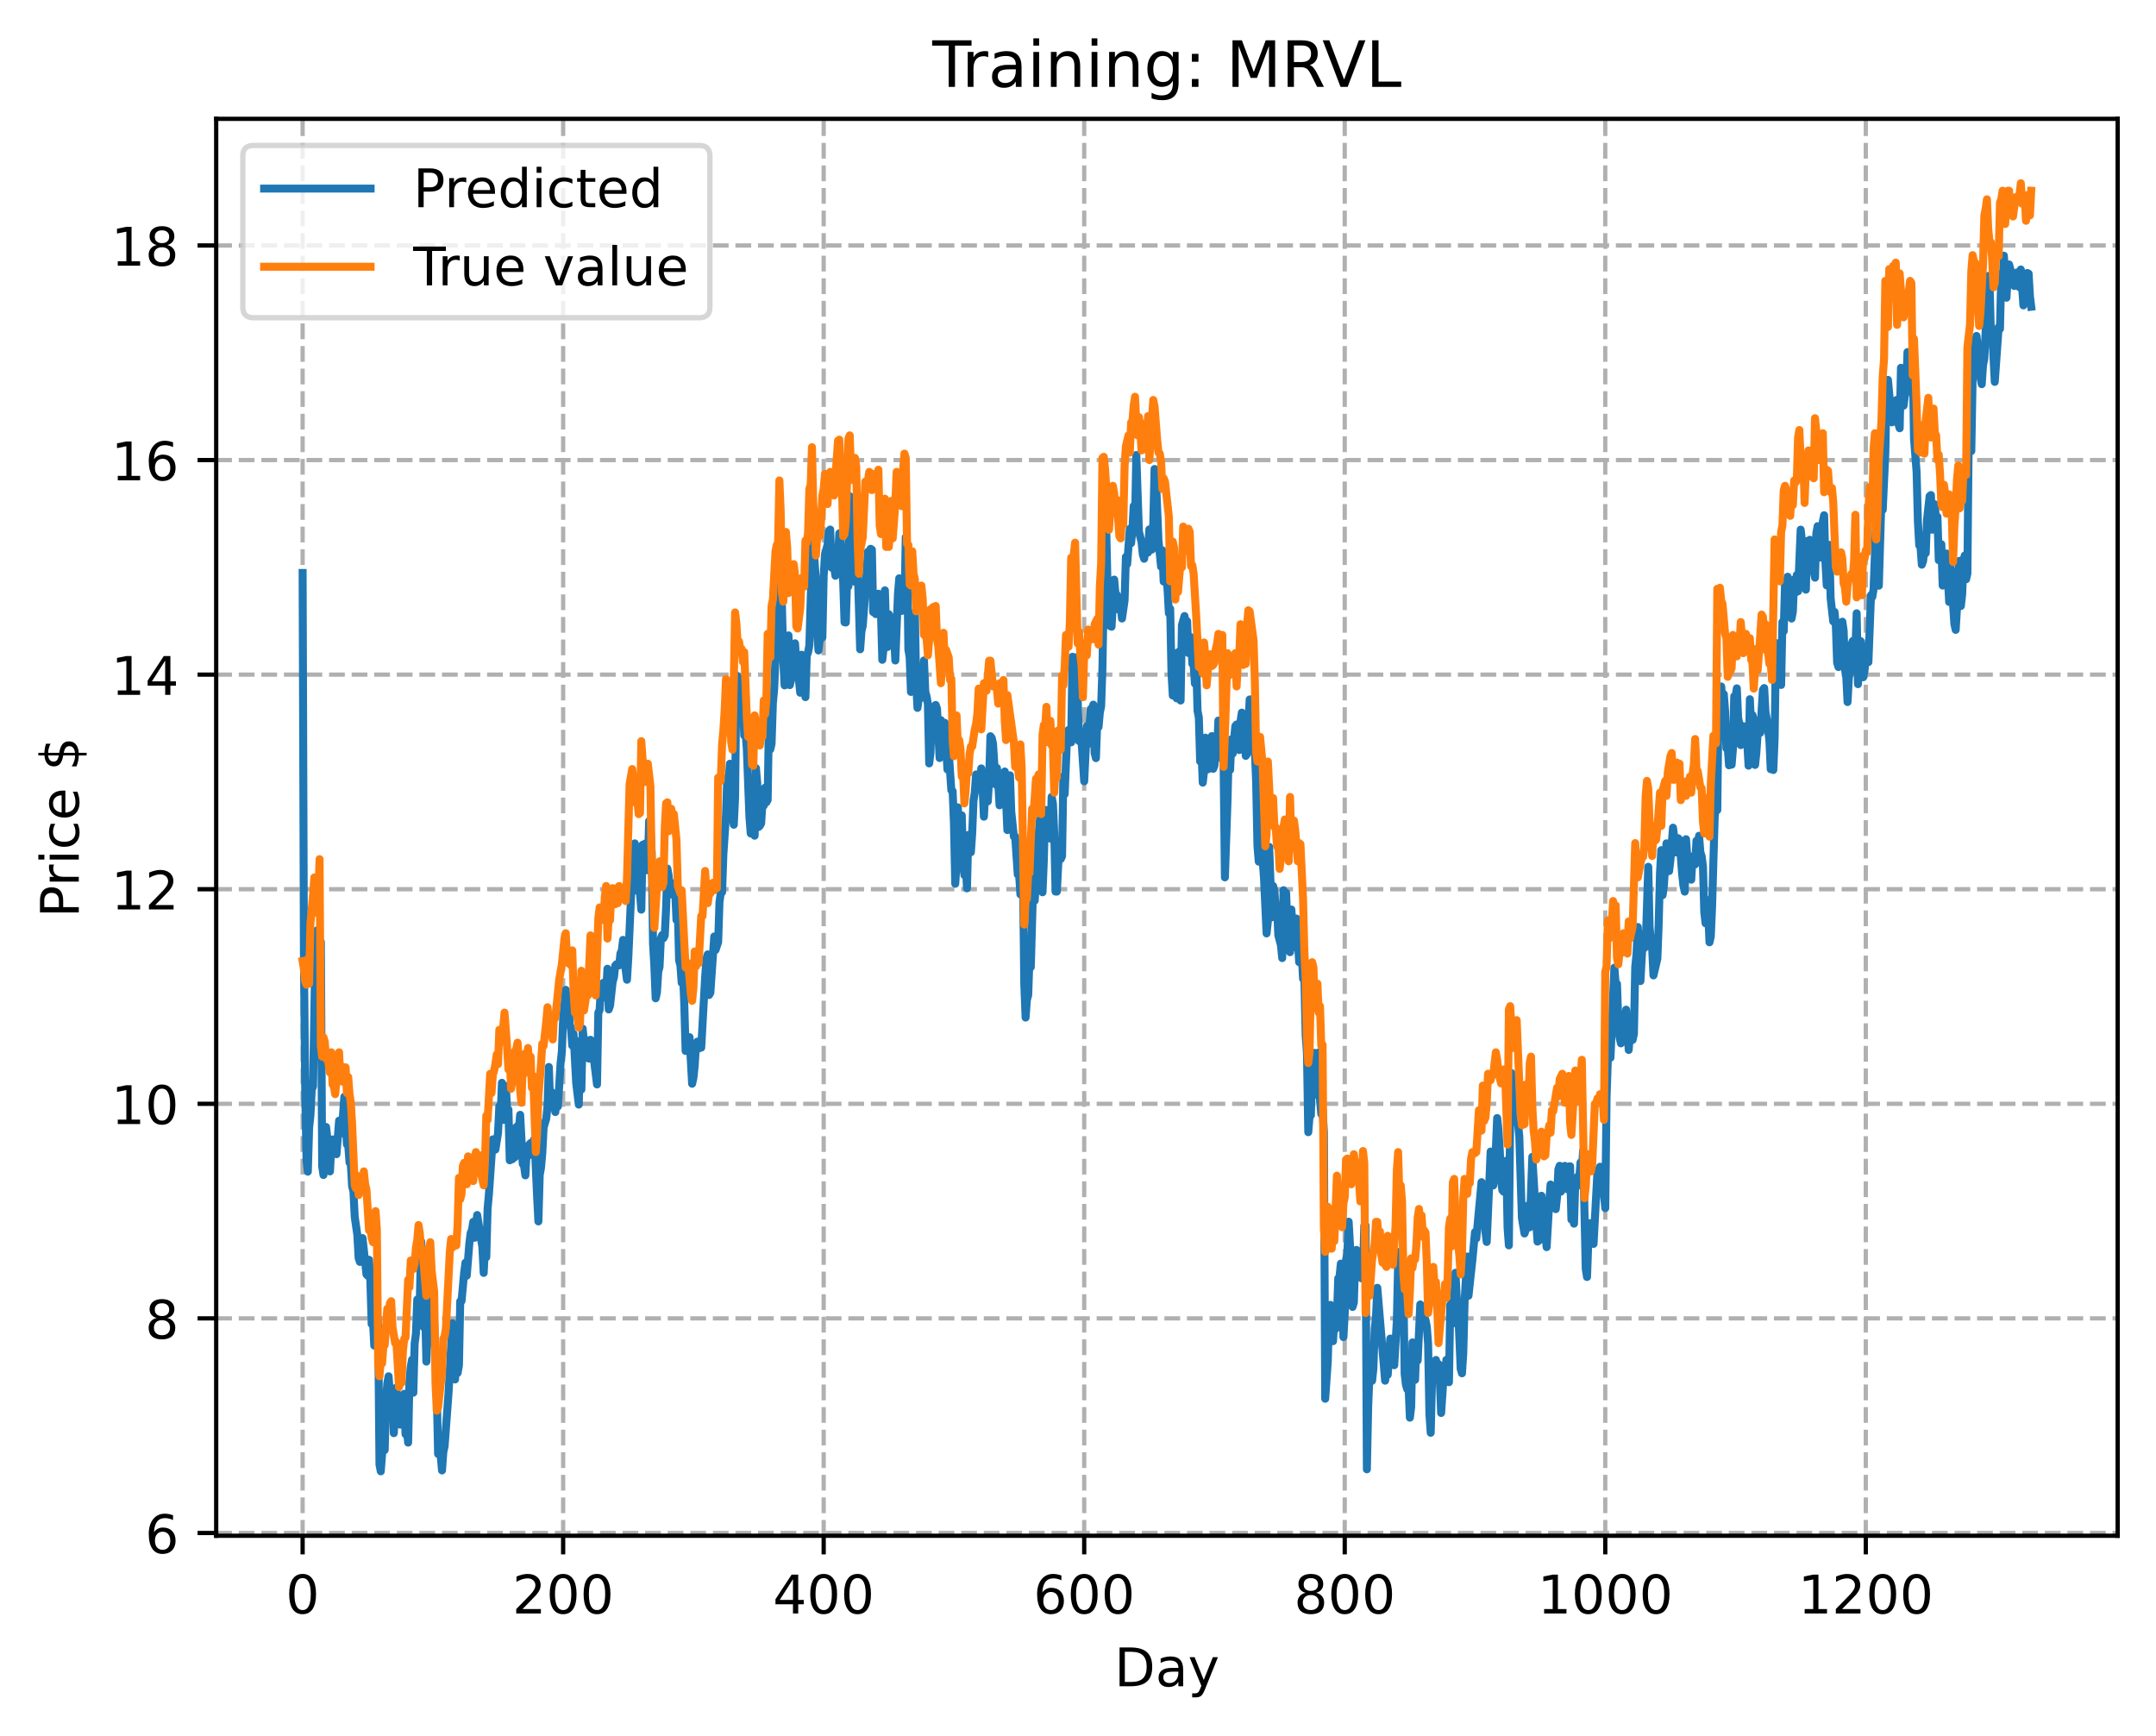 <?xml version="1.0" encoding="utf-8" standalone="no"?>
<!DOCTYPE svg PUBLIC "-//W3C//DTD SVG 1.1//EN"
  "http://www.w3.org/Graphics/SVG/1.1/DTD/svg11.dtd">
<!-- Created with matplotlib (https://matplotlib.org/) -->
<svg height="325.986pt" version="1.1" viewBox="0 0 404.923 325.986" width="404.923pt" xmlns="http://www.w3.org/2000/svg" xmlns:xlink="http://www.w3.org/1999/xlink">
 <defs>
  <style type="text/css">
*{stroke-linecap:butt;stroke-linejoin:round;}
  </style>
 </defs>
 <g id="figure_1">
  <g id="patch_1">
   <path d="M 0 325.986 
L 404.923 325.986 
L 404.923 0 
L 0 0 
z
" style="fill:#ffffff;"/>
  </g>
  <g id="axes_1">
   <g id="patch_2">
    <path d="M 40.603 288.43 
L 397.723 288.43 
L 397.723 22.318 
L 40.603 22.318 
z
" style="fill:#ffffff;"/>
   </g>
   <g id="matplotlib.axis_1">
    <g id="xtick_1">
     <g id="line2d_1">
      <path clip-path="url(#p24054f8df7)" d="M 56.836 288.43 
L 56.836 22.318 
" style="fill:none;stroke:#b0b0b0;stroke-dasharray:2.96,1.28;stroke-dashoffset:0;stroke-width:0.8;"/>
     </g>
     <g id="line2d_2">
      <defs>
       <path d="M 0 0 
L 0 3.5 
" id="m29fc808ae2" style="stroke:#000000;stroke-width:0.8;"/>
      </defs>
      <g>
       <use style="stroke:#000000;stroke-width:0.8;" x="56.836" xlink:href="#m29fc808ae2" y="288.43"/>
      </g>
     </g>
     <g id="text_1">
      <!-- 0 -->
      <defs>
       <path d="M 31.781 66.406 
Q 24.172 66.406 20.328 58.906 
Q 16.5 51.422 16.5 36.375 
Q 16.5 21.391 20.328 13.891 
Q 24.172 6.391 31.781 6.391 
Q 39.453 6.391 43.281 13.891 
Q 47.125 21.391 47.125 36.375 
Q 47.125 51.422 43.281 58.906 
Q 39.453 66.406 31.781 66.406 
z
M 31.781 74.219 
Q 44.047 74.219 50.516 64.516 
Q 56.984 54.828 56.984 36.375 
Q 56.984 17.969 50.516 8.266 
Q 44.047 -1.422 31.781 -1.422 
Q 19.531 -1.422 13.062 8.266 
Q 6.594 17.969 6.594 36.375 
Q 6.594 54.828 13.062 64.516 
Q 19.531 74.219 31.781 74.219 
z
" id="DejaVuSans-48"/>
      </defs>
      <g transform="translate(53.655 303.029)scale(0.1 -0.1)">
       <use xlink:href="#DejaVuSans-48"/>
      </g>
     </g>
    </g>
    <g id="xtick_2">
     <g id="line2d_3">
      <path clip-path="url(#p24054f8df7)" d="M 105.766 288.43 
L 105.766 22.318 
" style="fill:none;stroke:#b0b0b0;stroke-dasharray:2.96,1.28;stroke-dashoffset:0;stroke-width:0.8;"/>
     </g>
     <g id="line2d_4">
      <g>
       <use style="stroke:#000000;stroke-width:0.8;" x="105.766" xlink:href="#m29fc808ae2" y="288.43"/>
      </g>
     </g>
     <g id="text_2">
      <!-- 200 -->
      <defs>
       <path d="M 19.188 8.297 
L 53.609 8.297 
L 53.609 0 
L 7.328 0 
L 7.328 8.297 
Q 12.938 14.109 22.625 23.891 
Q 32.328 33.688 34.812 36.531 
Q 39.547 41.844 41.422 45.531 
Q 43.312 49.219 43.312 52.781 
Q 43.312 58.594 39.234 62.25 
Q 35.156 65.922 28.609 65.922 
Q 23.969 65.922 18.812 64.312 
Q 13.672 62.703 7.812 59.422 
L 7.812 69.391 
Q 13.766 71.781 18.938 73 
Q 24.125 74.219 28.422 74.219 
Q 39.75 74.219 46.484 68.547 
Q 53.219 62.891 53.219 53.422 
Q 53.219 48.922 51.531 44.891 
Q 49.859 40.875 45.406 35.406 
Q 44.188 33.984 37.641 27.219 
Q 31.109 20.453 19.188 8.297 
z
" id="DejaVuSans-50"/>
      </defs>
      <g transform="translate(96.223 303.029)scale(0.1 -0.1)">
       <use xlink:href="#DejaVuSans-50"/>
       <use x="63.623" xlink:href="#DejaVuSans-48"/>
       <use x="127.246" xlink:href="#DejaVuSans-48"/>
      </g>
     </g>
    </g>
    <g id="xtick_3">
     <g id="line2d_5">
      <path clip-path="url(#p24054f8df7)" d="M 154.697 288.43 
L 154.697 22.318 
" style="fill:none;stroke:#b0b0b0;stroke-dasharray:2.96,1.28;stroke-dashoffset:0;stroke-width:0.8;"/>
     </g>
     <g id="line2d_6">
      <g>
       <use style="stroke:#000000;stroke-width:0.8;" x="154.697" xlink:href="#m29fc808ae2" y="288.43"/>
      </g>
     </g>
     <g id="text_3">
      <!-- 400 -->
      <defs>
       <path d="M 37.797 64.312 
L 12.891 25.391 
L 37.797 25.391 
z
M 35.203 72.906 
L 47.609 72.906 
L 47.609 25.391 
L 58.016 25.391 
L 58.016 17.188 
L 47.609 17.188 
L 47.609 0 
L 37.797 0 
L 37.797 17.188 
L 4.891 17.188 
L 4.891 26.703 
z
" id="DejaVuSans-52"/>
      </defs>
      <g transform="translate(145.153 303.029)scale(0.1 -0.1)">
       <use xlink:href="#DejaVuSans-52"/>
       <use x="63.623" xlink:href="#DejaVuSans-48"/>
       <use x="127.246" xlink:href="#DejaVuSans-48"/>
      </g>
     </g>
    </g>
    <g id="xtick_4">
     <g id="line2d_7">
      <path clip-path="url(#p24054f8df7)" d="M 203.628 288.43 
L 203.628 22.318 
" style="fill:none;stroke:#b0b0b0;stroke-dasharray:2.96,1.28;stroke-dashoffset:0;stroke-width:0.8;"/>
     </g>
     <g id="line2d_8">
      <g>
       <use style="stroke:#000000;stroke-width:0.8;" x="203.628" xlink:href="#m29fc808ae2" y="288.43"/>
      </g>
     </g>
     <g id="text_4">
      <!-- 600 -->
      <defs>
       <path d="M 33.016 40.375 
Q 26.375 40.375 22.484 35.828 
Q 18.609 31.297 18.609 23.391 
Q 18.609 15.531 22.484 10.953 
Q 26.375 6.391 33.016 6.391 
Q 39.656 6.391 43.531 10.953 
Q 47.406 15.531 47.406 23.391 
Q 47.406 31.297 43.531 35.828 
Q 39.656 40.375 33.016 40.375 
z
M 52.594 71.297 
L 52.594 62.312 
Q 48.875 64.062 45.094 64.984 
Q 41.312 65.922 37.594 65.922 
Q 27.828 65.922 22.672 59.328 
Q 17.531 52.734 16.797 39.406 
Q 19.672 43.656 24.016 45.922 
Q 28.375 48.188 33.594 48.188 
Q 44.578 48.188 50.953 41.516 
Q 57.328 34.859 57.328 23.391 
Q 57.328 12.156 50.688 5.359 
Q 44.047 -1.422 33.016 -1.422 
Q 20.359 -1.422 13.672 8.266 
Q 6.984 17.969 6.984 36.375 
Q 6.984 53.656 15.188 63.938 
Q 23.391 74.219 37.203 74.219 
Q 40.922 74.219 44.703 73.484 
Q 48.484 72.75 52.594 71.297 
z
" id="DejaVuSans-54"/>
      </defs>
      <g transform="translate(194.084 303.029)scale(0.1 -0.1)">
       <use xlink:href="#DejaVuSans-54"/>
       <use x="63.623" xlink:href="#DejaVuSans-48"/>
       <use x="127.246" xlink:href="#DejaVuSans-48"/>
      </g>
     </g>
    </g>
    <g id="xtick_5">
     <g id="line2d_9">
      <path clip-path="url(#p24054f8df7)" d="M 252.558 288.43 
L 252.558 22.318 
" style="fill:none;stroke:#b0b0b0;stroke-dasharray:2.96,1.28;stroke-dashoffset:0;stroke-width:0.8;"/>
     </g>
     <g id="line2d_10">
      <g>
       <use style="stroke:#000000;stroke-width:0.8;" x="252.558" xlink:href="#m29fc808ae2" y="288.43"/>
      </g>
     </g>
     <g id="text_5">
      <!-- 800 -->
      <defs>
       <path d="M 31.781 34.625 
Q 24.75 34.625 20.719 30.859 
Q 16.703 27.094 16.703 20.516 
Q 16.703 13.922 20.719 10.156 
Q 24.75 6.391 31.781 6.391 
Q 38.812 6.391 42.859 10.172 
Q 46.922 13.969 46.922 20.516 
Q 46.922 27.094 42.891 30.859 
Q 38.875 34.625 31.781 34.625 
z
M 21.922 38.812 
Q 15.578 40.375 12.031 44.719 
Q 8.5 49.078 8.5 55.328 
Q 8.5 64.062 14.719 69.141 
Q 20.953 74.219 31.781 74.219 
Q 42.672 74.219 48.875 69.141 
Q 55.078 64.062 55.078 55.328 
Q 55.078 49.078 51.531 44.719 
Q 48 40.375 41.703 38.812 
Q 48.828 37.156 52.797 32.312 
Q 56.781 27.484 56.781 20.516 
Q 56.781 9.906 50.312 4.234 
Q 43.844 -1.422 31.781 -1.422 
Q 19.734 -1.422 13.25 4.234 
Q 6.781 9.906 6.781 20.516 
Q 6.781 27.484 10.781 32.312 
Q 14.797 37.156 21.922 38.812 
z
M 18.312 54.391 
Q 18.312 48.734 21.844 45.562 
Q 25.391 42.391 31.781 42.391 
Q 38.141 42.391 41.719 45.562 
Q 45.312 48.734 45.312 54.391 
Q 45.312 60.062 41.719 63.234 
Q 38.141 66.406 31.781 66.406 
Q 25.391 66.406 21.844 63.234 
Q 18.312 60.062 18.312 54.391 
z
" id="DejaVuSans-56"/>
      </defs>
      <g transform="translate(243.015 303.029)scale(0.1 -0.1)">
       <use xlink:href="#DejaVuSans-56"/>
       <use x="63.623" xlink:href="#DejaVuSans-48"/>
       <use x="127.246" xlink:href="#DejaVuSans-48"/>
      </g>
     </g>
    </g>
    <g id="xtick_6">
     <g id="line2d_11">
      <path clip-path="url(#p24054f8df7)" d="M 301.489 288.43 
L 301.489 22.318 
" style="fill:none;stroke:#b0b0b0;stroke-dasharray:2.96,1.28;stroke-dashoffset:0;stroke-width:0.8;"/>
     </g>
     <g id="line2d_12">
      <g>
       <use style="stroke:#000000;stroke-width:0.8;" x="301.489" xlink:href="#m29fc808ae2" y="288.43"/>
      </g>
     </g>
     <g id="text_6">
      <!-- 1000 -->
      <defs>
       <path d="M 12.406 8.297 
L 28.516 8.297 
L 28.516 63.922 
L 10.984 60.406 
L 10.984 69.391 
L 28.422 72.906 
L 38.281 72.906 
L 38.281 8.297 
L 54.391 8.297 
L 54.391 0 
L 12.406 0 
z
" id="DejaVuSans-49"/>
      </defs>
      <g transform="translate(288.764 303.029)scale(0.1 -0.1)">
       <use xlink:href="#DejaVuSans-49"/>
       <use x="63.623" xlink:href="#DejaVuSans-48"/>
       <use x="127.246" xlink:href="#DejaVuSans-48"/>
       <use x="190.869" xlink:href="#DejaVuSans-48"/>
      </g>
     </g>
    </g>
    <g id="xtick_7">
     <g id="line2d_13">
      <path clip-path="url(#p24054f8df7)" d="M 350.419 288.43 
L 350.419 22.318 
" style="fill:none;stroke:#b0b0b0;stroke-dasharray:2.96,1.28;stroke-dashoffset:0;stroke-width:0.8;"/>
     </g>
     <g id="line2d_14">
      <g>
       <use style="stroke:#000000;stroke-width:0.8;" x="350.419" xlink:href="#m29fc808ae2" y="288.43"/>
      </g>
     </g>
     <g id="text_7">
      <!-- 1200 -->
      <g transform="translate(337.694 303.029)scale(0.1 -0.1)">
       <use xlink:href="#DejaVuSans-49"/>
       <use x="63.623" xlink:href="#DejaVuSans-50"/>
       <use x="127.246" xlink:href="#DejaVuSans-48"/>
       <use x="190.869" xlink:href="#DejaVuSans-48"/>
      </g>
     </g>
    </g>
    <g id="text_8">
     <!-- Day -->
     <defs>
      <path d="M 19.672 64.797 
L 19.672 8.109 
L 31.594 8.109 
Q 46.688 8.109 53.688 14.938 
Q 60.688 21.781 60.688 36.531 
Q 60.688 51.172 53.688 57.984 
Q 46.688 64.797 31.594 64.797 
z
M 9.812 72.906 
L 30.078 72.906 
Q 51.266 72.906 61.172 64.094 
Q 71.094 55.281 71.094 36.531 
Q 71.094 17.672 61.125 8.828 
Q 51.172 0 30.078 0 
L 9.812 0 
z
" id="DejaVuSans-68"/>
      <path d="M 34.281 27.484 
Q 23.391 27.484 19.188 25 
Q 14.984 22.516 14.984 16.5 
Q 14.984 11.719 18.141 8.906 
Q 21.297 6.109 26.703 6.109 
Q 34.188 6.109 38.703 11.406 
Q 43.219 16.703 43.219 25.484 
L 43.219 27.484 
z
M 52.203 31.203 
L 52.203 0 
L 43.219 0 
L 43.219 8.297 
Q 40.141 3.328 35.547 0.953 
Q 30.953 -1.422 24.312 -1.422 
Q 15.922 -1.422 10.953 3.297 
Q 6 8.016 6 15.922 
Q 6 25.141 12.172 29.828 
Q 18.359 34.516 30.609 34.516 
L 43.219 34.516 
L 43.219 35.406 
Q 43.219 41.609 39.141 45 
Q 35.062 48.391 27.688 48.391 
Q 23 48.391 18.547 47.266 
Q 14.109 46.141 10.016 43.891 
L 10.016 52.203 
Q 14.938 54.109 19.578 55.047 
Q 24.219 56 28.609 56 
Q 40.484 56 46.344 49.844 
Q 52.203 43.703 52.203 31.203 
z
" id="DejaVuSans-97"/>
      <path d="M 32.172 -5.078 
Q 28.375 -14.844 24.75 -17.812 
Q 21.141 -20.797 15.094 -20.797 
L 7.906 -20.797 
L 7.906 -13.281 
L 13.188 -13.281 
Q 16.891 -13.281 18.938 -11.516 
Q 21 -9.766 23.484 -3.219 
L 25.094 0.875 
L 2.984 54.688 
L 12.5 54.688 
L 29.594 11.922 
L 46.688 54.688 
L 56.203 54.688 
z
" id="DejaVuSans-121"/>
     </defs>
     <g transform="translate(209.29 316.707)scale(0.1 -0.1)">
      <use xlink:href="#DejaVuSans-68"/>
      <use x="77.002" xlink:href="#DejaVuSans-97"/>
      <use x="138.281" xlink:href="#DejaVuSans-121"/>
     </g>
    </g>
   </g>
   <g id="matplotlib.axis_2">
    <g id="ytick_1">
     <g id="line2d_15">
      <path clip-path="url(#p24054f8df7)" d="M 40.603 287.913 
L 397.723 287.913 
" style="fill:none;stroke:#b0b0b0;stroke-dasharray:2.96,1.28;stroke-dashoffset:0;stroke-width:0.8;"/>
     </g>
     <g id="line2d_16">
      <defs>
       <path d="M 0 0 
L -3.5 0 
" id="mabcb85190c" style="stroke:#000000;stroke-width:0.8;"/>
      </defs>
      <g>
       <use style="stroke:#000000;stroke-width:0.8;" x="40.603" xlink:href="#mabcb85190c" y="287.913"/>
      </g>
     </g>
     <g id="text_9">
      <!-- 6 -->
      <g transform="translate(27.241 291.712)scale(0.1 -0.1)">
       <use xlink:href="#DejaVuSans-54"/>
      </g>
     </g>
    </g>
    <g id="ytick_2">
     <g id="line2d_17">
      <path clip-path="url(#p24054f8df7)" d="M 40.603 247.611 
L 397.723 247.611 
" style="fill:none;stroke:#b0b0b0;stroke-dasharray:2.96,1.28;stroke-dashoffset:0;stroke-width:0.8;"/>
     </g>
     <g id="line2d_18">
      <g>
       <use style="stroke:#000000;stroke-width:0.8;" x="40.603" xlink:href="#mabcb85190c" y="247.611"/>
      </g>
     </g>
     <g id="text_10">
      <!-- 8 -->
      <g transform="translate(27.241 251.41)scale(0.1 -0.1)">
       <use xlink:href="#DejaVuSans-56"/>
      </g>
     </g>
    </g>
    <g id="ytick_3">
     <g id="line2d_19">
      <path clip-path="url(#p24054f8df7)" d="M 40.603 207.309 
L 397.723 207.309 
" style="fill:none;stroke:#b0b0b0;stroke-dasharray:2.96,1.28;stroke-dashoffset:0;stroke-width:0.8;"/>
     </g>
     <g id="line2d_20">
      <g>
       <use style="stroke:#000000;stroke-width:0.8;" x="40.603" xlink:href="#mabcb85190c" y="207.309"/>
      </g>
     </g>
     <g id="text_11">
      <!-- 10 -->
      <g transform="translate(20.878 211.108)scale(0.1 -0.1)">
       <use xlink:href="#DejaVuSans-49"/>
       <use x="63.623" xlink:href="#DejaVuSans-48"/>
      </g>
     </g>
    </g>
    <g id="ytick_4">
     <g id="line2d_21">
      <path clip-path="url(#p24054f8df7)" d="M 40.603 167.007 
L 397.723 167.007 
" style="fill:none;stroke:#b0b0b0;stroke-dasharray:2.96,1.28;stroke-dashoffset:0;stroke-width:0.8;"/>
     </g>
     <g id="line2d_22">
      <g>
       <use style="stroke:#000000;stroke-width:0.8;" x="40.603" xlink:href="#mabcb85190c" y="167.007"/>
      </g>
     </g>
     <g id="text_12">
      <!-- 12 -->
      <g transform="translate(20.878 170.807)scale(0.1 -0.1)">
       <use xlink:href="#DejaVuSans-49"/>
       <use x="63.623" xlink:href="#DejaVuSans-50"/>
      </g>
     </g>
    </g>
    <g id="ytick_5">
     <g id="line2d_23">
      <path clip-path="url(#p24054f8df7)" d="M 40.603 126.705 
L 397.723 126.705 
" style="fill:none;stroke:#b0b0b0;stroke-dasharray:2.96,1.28;stroke-dashoffset:0;stroke-width:0.8;"/>
     </g>
     <g id="line2d_24">
      <g>
       <use style="stroke:#000000;stroke-width:0.8;" x="40.603" xlink:href="#mabcb85190c" y="126.705"/>
      </g>
     </g>
     <g id="text_13">
      <!-- 14 -->
      <g transform="translate(20.878 130.505)scale(0.1 -0.1)">
       <use xlink:href="#DejaVuSans-49"/>
       <use x="63.623" xlink:href="#DejaVuSans-52"/>
      </g>
     </g>
    </g>
    <g id="ytick_6">
     <g id="line2d_25">
      <path clip-path="url(#p24054f8df7)" d="M 40.603 86.404 
L 397.723 86.404 
" style="fill:none;stroke:#b0b0b0;stroke-dasharray:2.96,1.28;stroke-dashoffset:0;stroke-width:0.8;"/>
     </g>
     <g id="line2d_26">
      <g>
       <use style="stroke:#000000;stroke-width:0.8;" x="40.603" xlink:href="#mabcb85190c" y="86.404"/>
      </g>
     </g>
     <g id="text_14">
      <!-- 16 -->
      <g transform="translate(20.878 90.203)scale(0.1 -0.1)">
       <use xlink:href="#DejaVuSans-49"/>
       <use x="63.623" xlink:href="#DejaVuSans-54"/>
      </g>
     </g>
    </g>
    <g id="ytick_7">
     <g id="line2d_27">
      <path clip-path="url(#p24054f8df7)" d="M 40.603 46.102 
L 397.723 46.102 
" style="fill:none;stroke:#b0b0b0;stroke-dasharray:2.96,1.28;stroke-dashoffset:0;stroke-width:0.8;"/>
     </g>
     <g id="line2d_28">
      <g>
       <use style="stroke:#000000;stroke-width:0.8;" x="40.603" xlink:href="#mabcb85190c" y="46.102"/>
      </g>
     </g>
     <g id="text_15">
      <!-- 18 -->
      <g transform="translate(20.878 49.901)scale(0.1 -0.1)">
       <use xlink:href="#DejaVuSans-49"/>
       <use x="63.623" xlink:href="#DejaVuSans-56"/>
      </g>
     </g>
    </g>
    <g id="text_16">
     <!-- Price $ -->
     <defs>
      <path d="M 19.672 64.797 
L 19.672 37.406 
L 32.078 37.406 
Q 38.969 37.406 42.719 40.969 
Q 46.484 44.531 46.484 51.125 
Q 46.484 57.672 42.719 61.234 
Q 38.969 64.797 32.078 64.797 
z
M 9.812 72.906 
L 32.078 72.906 
Q 44.344 72.906 50.609 67.359 
Q 56.891 61.812 56.891 51.125 
Q 56.891 40.328 50.609 34.812 
Q 44.344 29.297 32.078 29.297 
L 19.672 29.297 
L 19.672 0 
L 9.812 0 
z
" id="DejaVuSans-80"/>
      <path d="M 41.109 46.297 
Q 39.594 47.172 37.812 47.578 
Q 36.031 48 33.891 48 
Q 26.266 48 22.188 43.047 
Q 18.109 38.094 18.109 28.812 
L 18.109 0 
L 9.078 0 
L 9.078 54.688 
L 18.109 54.688 
L 18.109 46.188 
Q 20.953 51.172 25.484 53.578 
Q 30.031 56 36.531 56 
Q 37.453 56 38.578 55.875 
Q 39.703 55.766 41.062 55.516 
z
" id="DejaVuSans-114"/>
      <path d="M 9.422 54.688 
L 18.406 54.688 
L 18.406 0 
L 9.422 0 
z
M 9.422 75.984 
L 18.406 75.984 
L 18.406 64.594 
L 9.422 64.594 
z
" id="DejaVuSans-105"/>
      <path d="M 48.781 52.594 
L 48.781 44.188 
Q 44.969 46.297 41.141 47.344 
Q 37.312 48.391 33.406 48.391 
Q 24.656 48.391 19.812 42.844 
Q 14.984 37.312 14.984 27.297 
Q 14.984 17.281 19.812 11.734 
Q 24.656 6.203 33.406 6.203 
Q 37.312 6.203 41.141 7.25 
Q 44.969 8.297 48.781 10.406 
L 48.781 2.094 
Q 45.016 0.344 40.984 -0.531 
Q 36.969 -1.422 32.422 -1.422 
Q 20.062 -1.422 12.781 6.344 
Q 5.516 14.109 5.516 27.297 
Q 5.516 40.672 12.859 48.328 
Q 20.219 56 33.016 56 
Q 37.156 56 41.109 55.141 
Q 45.062 54.297 48.781 52.594 
z
" id="DejaVuSans-99"/>
      <path d="M 56.203 29.594 
L 56.203 25.203 
L 14.891 25.203 
Q 15.484 15.922 20.484 11.062 
Q 25.484 6.203 34.422 6.203 
Q 39.594 6.203 44.453 7.469 
Q 49.312 8.734 54.109 11.281 
L 54.109 2.781 
Q 49.266 0.734 44.188 -0.344 
Q 39.109 -1.422 33.891 -1.422 
Q 20.797 -1.422 13.156 6.188 
Q 5.516 13.812 5.516 26.812 
Q 5.516 40.234 12.766 48.109 
Q 20.016 56 32.328 56 
Q 43.359 56 49.781 48.891 
Q 56.203 41.797 56.203 29.594 
z
M 47.219 32.234 
Q 47.125 39.594 43.094 43.984 
Q 39.062 48.391 32.422 48.391 
Q 24.906 48.391 20.391 44.141 
Q 15.875 39.891 15.188 32.172 
z
" id="DejaVuSans-101"/>
      <path id="DejaVuSans-32"/>
      <path d="M 33.797 -14.703 
L 28.906 -14.703 
L 28.859 0 
Q 23.734 0.094 18.609 1.188 
Q 13.484 2.297 8.297 4.5 
L 8.297 13.281 
Q 13.281 10.156 18.375 8.562 
Q 23.484 6.984 28.906 6.938 
L 28.906 29.203 
Q 18.109 30.953 13.203 35.156 
Q 8.297 39.359 8.297 46.688 
Q 8.297 54.641 13.625 59.219 
Q 18.953 63.812 28.906 64.5 
L 28.906 75.984 
L 33.797 75.984 
L 33.797 64.656 
Q 38.328 64.453 42.578 63.688 
Q 46.828 62.938 50.875 61.625 
L 50.875 53.078 
Q 46.828 55.125 42.547 56.25 
Q 38.281 57.375 33.797 57.562 
L 33.797 36.719 
Q 44.875 35.016 50.094 30.609 
Q 55.328 26.219 55.328 18.609 
Q 55.328 10.359 49.781 5.594 
Q 44.234 0.828 33.797 0.094 
z
M 28.906 37.594 
L 28.906 57.625 
Q 23.25 56.984 20.266 54.391 
Q 17.281 51.812 17.281 47.516 
Q 17.281 43.312 20.031 40.969 
Q 22.797 38.625 28.906 37.594 
z
M 33.797 28.219 
L 33.797 7.078 
Q 39.984 7.906 43.141 10.594 
Q 46.297 13.281 46.297 17.672 
Q 46.297 21.969 43.281 24.5 
Q 40.281 27.047 33.797 28.219 
z
" id="DejaVuSans-36"/>
     </defs>
     <g transform="translate(14.798 172.342)rotate(-90)scale(0.1 -0.1)">
      <use xlink:href="#DejaVuSans-80"/>
      <use x="58.553" xlink:href="#DejaVuSans-114"/>
      <use x="99.666" xlink:href="#DejaVuSans-105"/>
      <use x="127.449" xlink:href="#DejaVuSans-99"/>
      <use x="182.43" xlink:href="#DejaVuSans-101"/>
      <use x="243.953" xlink:href="#DejaVuSans-32"/>
      <use x="275.74" xlink:href="#DejaVuSans-36"/>
     </g>
    </g>
   </g>
   <g id="line2d_29">
    <path clip-path="url(#p24054f8df7)" d="M 56.836 107.607 
L 57.081 179.461 
L 57.325 205.146 
L 57.57 217.896 
L 57.814 220.049 
L 58.059 211.745 
L 58.304 209.48 
L 58.548 204.622 
L 58.793 204.066 
L 59.282 175.789 
L 59.527 174.758 
L 59.772 182.49 
L 60.016 182.711 
L 60.261 176.901 
L 60.506 219.013 
L 60.75 220.679 
L 60.995 217.241 
L 61.24 211.659 
L 61.729 215.971 
L 61.974 220.004 
L 62.218 215.159 
L 62.463 214.006 
L 62.708 214.233 
L 63.197 216.773 
L 63.686 210.472 
L 64.175 212.856 
L 64.665 206 
L 65.154 214.941 
L 65.399 215.062 
L 65.643 218.339 
L 65.888 218.659 
L 66.133 222.801 
L 66.377 223.733 
L 66.622 228.546 
L 67.111 231.928 
L 67.356 236.31 
L 67.601 237.008 
L 67.845 234.082 
L 68.09 232.53 
L 68.824 239.343 
L 69.069 239.606 
L 69.313 236.606 
L 69.558 240.613 
L 69.802 248.669 
L 70.047 248.15 
L 70.292 252.72 
L 70.536 246.013 
L 70.781 246.377 
L 71.026 249.162 
L 71.27 275.067 
L 71.515 276.334 
L 71.76 273.103 
L 72.004 267.226 
L 72.249 272.342 
L 72.494 263.221 
L 72.738 259.811 
L 72.983 258.485 
L 73.228 261.825 
L 73.472 261.996 
L 73.717 261.314 
L 73.962 269.169 
L 74.451 260.588 
L 74.696 265.918 
L 74.94 266.349 
L 75.185 267.569 
L 75.429 263.733 
L 75.674 264.106 
L 75.919 261.78 
L 76.163 269.363 
L 76.408 268.479 
L 76.653 270.943 
L 76.897 259.561 
L 77.142 256.755 
L 77.387 255.372 
L 77.631 261.572 
L 77.876 252.347 
L 78.121 250.467 
L 78.365 244.072 
L 78.61 245.22 
L 78.855 243.828 
L 79.099 233.152 
L 79.344 235.969 
L 79.589 249.274 
L 79.833 245.6 
L 80.078 255.731 
L 80.323 249.421 
L 80.567 248.793 
L 80.812 239.929 
L 81.301 248.458 
L 81.546 248.407 
L 82.035 261.794 
L 82.28 273.074 
L 82.524 271.566 
L 82.769 273.412 
L 83.014 276.167 
L 83.258 272.747 
L 83.503 271.626 
L 84.237 261.657 
L 84.971 248.505 
L 85.216 251.713 
L 85.46 259.086 
L 85.705 254.515 
L 85.95 257.85 
L 86.194 256.42 
L 86.439 244.396 
L 86.684 244.356 
L 87.173 239.007 
L 87.417 237.151 
L 87.662 239.595 
L 88.151 233.488 
L 88.396 231.558 
L 88.641 231.025 
L 88.885 229.474 
L 89.13 232.475 
L 89.619 228.196 
L 90.109 231.284 
L 90.598 234.235 
L 90.843 239.07 
L 91.087 234.127 
L 91.332 236.124 
L 91.577 226.984 
L 91.821 224.324 
L 92.311 217.247 
L 92.555 213.988 
L 92.8 215.329 
L 93.044 215.908 
L 93.534 212.807 
L 93.778 207.773 
L 94.023 209.503 
L 94.268 203.364 
L 94.512 210.341 
L 94.757 208.801 
L 95.002 203.97 
L 95.246 208.527 
L 95.491 208.414 
L 95.736 217.92 
L 95.98 212.037 
L 96.225 217.722 
L 96.47 214.551 
L 96.714 217.338 
L 96.959 211.713 
L 97.204 211.478 
L 97.448 212.191 
L 97.693 209.378 
L 98.182 218.611 
L 98.427 218.997 
L 98.672 220.748 
L 98.916 216.099 
L 99.161 217.132 
L 99.405 214.954 
L 99.65 214.691 
L 99.895 214.897 
L 100.384 213.873 
L 100.873 224.704 
L 101.118 229.399 
L 101.363 220.675 
L 101.607 219.306 
L 101.852 216.499 
L 102.097 211.746 
L 102.586 210.112 
L 102.831 207.786 
L 103.075 200.389 
L 103.32 206.841 
L 103.565 205.073 
L 103.809 206.866 
L 104.054 207.439 
L 104.299 208.857 
L 104.543 206.13 
L 104.788 207.799 
L 105.277 199.746 
L 105.522 197.511 
L 105.766 191.371 
L 106.256 185.91 
L 106.5 189.169 
L 106.745 187.067 
L 106.99 192.397 
L 107.234 193.069 
L 107.479 196.378 
L 107.724 194.184 
L 108.213 203.386 
L 108.702 207.459 
L 108.947 195.501 
L 109.192 204.633 
L 109.436 193.188 
L 109.681 195.755 
L 109.926 195.231 
L 110.17 198.478 
L 110.415 198.734 
L 110.66 198.828 
L 110.904 195.289 
L 111.149 195.808 
L 112.127 203.673 
L 112.372 190.192 
L 112.617 189.68 
L 112.861 185.273 
L 113.106 186.865 
L 113.351 184.572 
L 113.595 187.339 
L 113.84 186.397 
L 114.085 181.944 
L 114.329 189.587 
L 114.574 188.842 
L 115.063 184.405 
L 115.308 183.529 
L 115.553 181.35 
L 115.797 181.089 
L 116.042 181.31 
L 116.287 181.307 
L 116.531 179.048 
L 116.776 178.562 
L 117.02 176.524 
L 117.265 178.502 
L 117.51 182.147 
L 117.754 184.012 
L 117.999 179.941 
L 118.733 163.584 
L 119.222 158.4 
L 119.712 167.322 
L 119.956 164.767 
L 120.446 170.846 
L 120.69 158.662 
L 120.935 160.874 
L 121.18 158.428 
L 121.424 163.442 
L 121.669 162.311 
L 121.914 154.204 
L 122.158 155.841 
L 122.403 160.197 
L 122.648 177.234 
L 122.892 181.407 
L 123.137 187.496 
L 123.381 186.4 
L 123.626 182.512 
L 123.871 181.592 
L 124.115 176.237 
L 124.36 175.62 
L 124.605 176.205 
L 124.849 175.713 
L 125.094 170.763 
L 125.339 163.126 
L 125.583 164.44 
L 125.828 167.231 
L 126.073 167.985 
L 126.317 165.901 
L 126.562 167.419 
L 126.807 167.24 
L 127.051 172.787 
L 127.296 170.771 
L 127.541 180.36 
L 127.785 181.304 
L 128.03 184.581 
L 128.275 182.783 
L 128.519 188.655 
L 128.764 197.386 
L 129.008 195.449 
L 129.253 195.658 
L 129.498 194.786 
L 129.987 203.54 
L 130.232 202.448 
L 130.476 200.114 
L 130.721 196.146 
L 130.966 195.631 
L 131.21 196.935 
L 131.455 196.372 
L 131.7 196.757 
L 132.434 183.536 
L 132.678 180.025 
L 132.923 179.248 
L 133.168 186.876 
L 133.412 186.459 
L 134.146 175.882 
L 134.391 178.418 
L 134.88 176.926 
L 135.125 169.436 
L 135.369 167.673 
L 135.614 167.579 
L 135.859 160.44 
L 136.348 153.165 
L 136.593 146.049 
L 136.837 146.844 
L 137.082 143.442 
L 137.327 144.214 
L 137.571 152.528 
L 137.816 154.9 
L 138.061 149.732 
L 138.305 126.853 
L 138.55 127.084 
L 138.795 131.46 
L 139.039 133.734 
L 139.284 134.927 
L 139.529 131.667 
L 139.773 138.125 
L 140.018 137.518 
L 140.263 140.751 
L 140.752 153.466 
L 140.996 156.541 
L 141.241 148.751 
L 141.486 156.463 
L 141.73 156.958 
L 141.975 144.262 
L 142.22 147.114 
L 142.464 155.324 
L 142.709 155.099 
L 142.954 154.629 
L 143.198 150.742 
L 143.443 151.324 
L 143.688 147.927 
L 143.932 150.691 
L 144.177 150.238 
L 144.422 134.757 
L 144.666 140.749 
L 144.911 139.685 
L 145.156 132.058 
L 145.4 129.333 
L 145.89 118.082 
L 146.134 114.937 
L 146.379 113.988 
L 146.624 108.688 
L 146.868 114.201 
L 147.113 123.968 
L 147.357 128.723 
L 147.602 128.621 
L 147.847 120.062 
L 148.091 119.336 
L 148.336 128.672 
L 148.825 126.617 
L 149.07 126.597 
L 149.315 120.821 
L 149.559 124.392 
L 150.049 127.794 
L 150.293 130.106 
L 150.538 122.966 
L 151.027 125.889 
L 151.272 130.931 
L 151.517 123.132 
L 151.761 122.528 
L 152.006 121.218 
L 152.495 104.579 
L 152.74 101.93 
L 153.229 108.999 
L 153.474 118.308 
L 153.718 122.168 
L 153.963 120.08 
L 154.208 118.987 
L 154.452 119.728 
L 154.697 108.125 
L 154.942 104.126 
L 155.431 102.296 
L 155.676 99.726 
L 155.92 99.457 
L 156.165 106.6 
L 156.41 104.601 
L 156.899 108.135 
L 157.388 104.679 
L 157.633 100.167 
L 157.878 100.911 
L 158.367 109.505 
L 158.612 116.874 
L 158.856 116.915 
L 159.101 108.753 
L 159.345 110.111 
L 159.59 93.191 
L 159.835 94.747 
L 160.079 101.862 
L 160.324 104.752 
L 160.569 109.273 
L 161.058 105.443 
L 161.547 121.947 
L 161.792 118.562 
L 162.037 117.524 
L 162.526 110.921 
L 163.015 103.615 
L 163.26 109.385 
L 163.505 103.073 
L 163.749 103.234 
L 163.994 114.951 
L 164.239 113.774 
L 164.483 115.338 
L 164.728 111.596 
L 164.972 111.505 
L 165.462 115.245 
L 165.706 123.92 
L 165.951 121.791 
L 166.196 110.878 
L 166.44 118.773 
L 166.685 121.52 
L 166.93 115.361 
L 167.174 115.859 
L 167.419 118.675 
L 167.664 116.165 
L 167.908 119.007 
L 168.153 124.047 
L 168.642 111.641 
L 168.887 108.613 
L 169.132 112.839 
L 169.376 114.733 
L 169.621 114.233 
L 169.866 114.451 
L 170.11 100.886 
L 170.355 102.281 
L 170.6 121.96 
L 170.844 123.423 
L 171.089 129.951 
L 171.333 127.669 
L 171.823 114.964 
L 172.067 128.171 
L 172.312 132.951 
L 172.557 131.154 
L 172.801 126.506 
L 173.046 131.081 
L 173.291 129.32 
L 173.535 124.04 
L 173.78 129.901 
L 174.025 130.805 
L 174.269 132.2 
L 174.514 143.376 
L 174.759 141.402 
L 175.003 133.13 
L 175.248 134.758 
L 175.493 132.626 
L 175.737 132.4 
L 175.982 133.113 
L 176.471 142.368 
L 176.716 135.254 
L 176.96 139.658 
L 177.205 139.388 
L 177.45 135.75 
L 177.939 144.521 
L 178.184 141.322 
L 178.673 148.406 
L 178.918 148.595 
L 179.162 154.608 
L 179.407 165.982 
L 179.652 162.138 
L 179.896 151.631 
L 180.386 161.369 
L 180.63 153.131 
L 180.875 161.739 
L 181.12 164.357 
L 181.364 161.86 
L 181.609 166.839 
L 181.854 156.817 
L 182.098 159.861 
L 182.343 160.059 
L 182.588 156.527 
L 182.832 150.409 
L 183.077 148.861 
L 183.321 145.453 
L 183.566 146.429 
L 183.811 145.381 
L 184.055 146.203 
L 184.3 144.316 
L 184.545 147.913 
L 184.789 153.387 
L 185.034 148.768 
L 185.279 146.645 
L 185.523 150.504 
L 185.768 146.394 
L 186.013 138.271 
L 186.257 138.594 
L 186.502 139.688 
L 186.991 147.341 
L 187.236 144.237 
L 187.481 147.058 
L 187.725 151.251 
L 187.97 150.016 
L 188.215 146.57 
L 188.459 147.968 
L 188.704 144.896 
L 189.193 155.895 
L 189.682 145.609 
L 189.927 152.449 
L 190.416 157.11 
L 190.661 157.127 
L 191.15 164.255 
L 191.395 164.105 
L 191.64 167.965 
L 191.884 164.369 
L 192.129 164.29 
L 192.374 184.845 
L 192.618 191.11 
L 192.863 187.796 
L 193.108 186.911 
L 193.352 179.911 
L 193.597 181.644 
L 194.086 164.509 
L 194.331 169.141 
L 194.575 165.215 
L 194.82 157.636 
L 195.065 156.646 
L 195.309 153.935 
L 195.554 157.222 
L 195.799 167.583 
L 196.043 161.624 
L 196.288 152.095 
L 196.533 155.163 
L 196.777 152.334 
L 197.022 156.628 
L 197.267 157.5 
L 197.511 149.66 
L 197.756 150.954 
L 198.001 156.543 
L 198.245 167.448 
L 198.49 167.459 
L 198.979 157.904 
L 199.224 161.343 
L 199.469 160.81 
L 199.713 145.818 
L 199.958 149.136 
L 200.447 137.408 
L 200.692 137.091 
L 200.936 139.214 
L 201.181 139.42 
L 201.426 123.35 
L 201.915 126.058 
L 202.16 123.439 
L 202.649 139.177 
L 202.894 137.399 
L 203.138 139.414 
L 203.628 146.743 
L 204.117 136.373 
L 204.362 139.74 
L 204.851 133.154 
L 205.096 133.203 
L 205.34 132.34 
L 205.585 141.443 
L 205.83 142.385 
L 206.074 135.653 
L 206.319 136.547 
L 206.563 133.817 
L 206.808 132.657 
L 207.053 125.422 
L 207.297 110.795 
L 207.542 107.728 
L 207.787 100.283 
L 208.031 111.243 
L 208.276 115.76 
L 208.521 117.6 
L 208.765 117.71 
L 209.255 108.859 
L 209.499 111.533 
L 209.744 111.689 
L 209.989 114.46 
L 210.233 112.755 
L 210.478 113.828 
L 210.723 116.166 
L 211.212 112.754 
L 211.457 104.589 
L 211.701 105.945 
L 212.191 99.317 
L 212.435 102.007 
L 212.68 99.433 
L 212.924 95.031 
L 213.169 98.242 
L 213.414 85.457 
L 213.903 99.829 
L 214.392 101.786 
L 214.637 104.152 
L 214.882 104.943 
L 215.126 103.155 
L 215.371 103.367 
L 215.616 103.769 
L 215.86 99.429 
L 216.35 103.216 
L 216.594 98.425 
L 216.839 88.084 
L 217.084 89.683 
L 217.573 101.433 
L 218.062 106.422 
L 218.307 103.361 
L 218.551 109.219 
L 219.041 107.94 
L 219.285 110.786 
L 219.53 115.187 
L 219.775 114.341 
L 220.019 126.41 
L 220.264 130.63 
L 220.509 122.641 
L 220.753 122.684 
L 220.998 131.161 
L 221.243 130.064 
L 221.487 122.336 
L 221.732 131.568 
L 221.977 117.401 
L 222.466 115.701 
L 222.711 116.942 
L 222.955 116.667 
L 223.2 122.64 
L 223.445 119.791 
L 223.689 119.67 
L 223.934 124.679 
L 224.179 124.878 
L 224.423 128.395 
L 224.668 124.726 
L 224.912 133.482 
L 225.157 134.764 
L 225.402 143.005 
L 225.646 140.709 
L 225.891 146.988 
L 226.136 144.863 
L 226.38 138.543 
L 226.625 139.241 
L 226.87 144.482 
L 227.114 141.66 
L 227.359 140.829 
L 227.604 138.248 
L 227.848 144.397 
L 228.093 143.774 
L 228.338 139.677 
L 228.582 140.882 
L 228.827 135.33 
L 229.072 136.639 
L 229.316 138.642 
L 229.561 142.493 
L 229.806 143.217 
L 230.05 164.779 
L 230.539 150.447 
L 230.784 140.536 
L 231.029 144.59 
L 231.273 138.857 
L 231.518 141.538 
L 232.007 136.37 
L 232.252 136.068 
L 232.497 137.847 
L 232.741 140.865 
L 232.986 135.468 
L 233.231 133.841 
L 233.72 136.966 
L 233.965 141.963 
L 234.209 141.6 
L 234.699 131.375 
L 234.943 131.347 
L 235.677 140.869 
L 235.922 146.997 
L 236.167 158.87 
L 236.411 161.828 
L 236.9 155.251 
L 237.145 161.532 
L 237.39 164.86 
L 237.879 175.308 
L 238.124 172.998 
L 238.368 159.052 
L 238.858 172.285 
L 239.102 166.397 
L 239.347 167.251 
L 239.592 170.777 
L 239.836 170.036 
L 240.081 175.667 
L 240.57 177.504 
L 240.815 179.938 
L 241.06 167.199 
L 241.304 171.36 
L 241.549 167.678 
L 241.794 173.976 
L 242.038 173.476 
L 242.283 178.829 
L 242.527 170.814 
L 242.772 173.673 
L 243.017 177.884 
L 243.261 173.355 
L 243.506 172.522 
L 243.995 180.705 
L 244.24 178.895 
L 244.485 179.353 
L 244.729 183.831 
L 244.974 183.635 
L 245.219 194.447 
L 245.463 197.813 
L 245.708 212.638 
L 245.953 209.633 
L 246.197 209.478 
L 246.442 200.93 
L 246.687 199.856 
L 246.931 197.748 
L 247.176 205.58 
L 247.421 203.94 
L 247.665 197.677 
L 247.91 206.592 
L 248.155 209.233 
L 248.399 208.426 
L 248.644 212.613 
L 248.888 262.703 
L 249.378 255.61 
L 249.622 246.924 
L 249.867 245.074 
L 250.112 251.467 
L 250.356 251.895 
L 250.601 247.882 
L 250.846 249.601 
L 251.09 247.45 
L 251.335 240.076 
L 251.58 239.806 
L 251.824 237.325 
L 252.069 241.131 
L 252.314 251.121 
L 252.558 246.668 
L 252.803 236.696 
L 253.048 235.419 
L 253.292 229.452 
L 253.782 237.871 
L 254.026 245.458 
L 254.271 244.624 
L 254.515 236.786 
L 254.76 234.755 
L 255.005 237.26 
L 255.249 235.252 
L 255.494 236.445 
L 255.739 240.101 
L 255.983 239.301 
L 256.228 230.202 
L 256.473 230.162 
L 256.717 275.953 
L 256.962 264.149 
L 257.207 257.966 
L 257.451 259.186 
L 257.696 259.33 
L 257.941 257.008 
L 258.185 249.592 
L 258.43 247.311 
L 258.675 241.867 
L 260.143 259.312 
L 260.387 257.339 
L 260.632 258.205 
L 261.121 251.398 
L 261.366 252.115 
L 261.61 253.779 
L 261.855 256.405 
L 262.344 248.091 
L 262.589 237.087 
L 262.834 235.131 
L 263.323 242.526 
L 263.568 241.582 
L 263.812 258.078 
L 264.057 260.106 
L 264.302 260.919 
L 264.546 260.527 
L 264.791 266.256 
L 265.036 264.251 
L 265.28 252.124 
L 265.525 257.513 
L 265.77 259.156 
L 266.014 252.122 
L 266.259 255.527 
L 266.748 244.989 
L 266.993 246.476 
L 267.727 247.905 
L 267.971 249.204 
L 268.216 252.376 
L 268.461 265.584 
L 268.705 269.096 
L 268.95 259.272 
L 269.195 256.798 
L 269.439 257.331 
L 269.684 255.418 
L 269.929 256.358 
L 270.173 256.194 
L 270.418 259.196 
L 270.663 265.376 
L 271.152 258.066 
L 271.397 258.928 
L 271.641 255.405 
L 271.886 258.925 
L 272.131 259.596 
L 272.375 245.058 
L 272.62 244.658 
L 272.864 248.569 
L 273.354 239.04 
L 273.598 243.798 
L 273.843 245.738 
L 274.332 257.097 
L 274.577 257.925 
L 274.822 254.116 
L 275.066 244.504 
L 275.556 235.992 
L 275.8 243.358 
L 276.534 236.609 
L 277.024 231.4 
L 277.268 232.594 
L 278.002 224.717 
L 278.247 222.03 
L 278.491 228.123 
L 278.736 226.636 
L 278.981 231.325 
L 279.225 233.253 
L 279.959 216.274 
L 280.449 222.647 
L 280.938 215.8 
L 281.183 209.987 
L 281.427 212.15 
L 281.672 216.011 
L 281.917 221.636 
L 282.161 223.541 
L 282.406 223.818 
L 282.895 217.998 
L 283.14 230.594 
L 283.385 233.899 
L 283.629 209.287 
L 283.874 201.536 
L 284.363 210.618 
L 284.608 210.3 
L 284.852 208.659 
L 285.342 213.418 
L 285.831 228.737 
L 286.32 231.667 
L 286.565 230.99 
L 287.054 226.363 
L 287.299 230.495 
L 287.788 217.265 
L 288.522 229.528 
L 288.767 233.188 
L 289.012 233.008 
L 289.256 230.866 
L 289.501 224.579 
L 289.746 227.425 
L 289.99 227.123 
L 290.235 231.733 
L 290.479 234.227 
L 290.969 225.764 
L 291.213 222.471 
L 291.458 224.505 
L 291.703 225.074 
L 291.947 223.003 
L 292.192 227.09 
L 292.437 224.77 
L 292.681 219.63 
L 292.926 218.95 
L 293.171 223.799 
L 293.415 222.933 
L 293.66 219.858 
L 293.905 218.967 
L 294.149 223.039 
L 294.394 223.368 
L 294.639 219.094 
L 294.883 219.036 
L 295.128 229.048 
L 295.373 228.639 
L 295.617 229.823 
L 295.862 221.827 
L 296.106 222.839 
L 296.351 220.95 
L 296.596 221.413 
L 296.84 218.326 
L 297.085 219.755 
L 297.33 216.093 
L 297.819 238.307 
L 298.064 239.838 
L 298.308 233.072 
L 298.553 229.717 
L 298.798 230.463 
L 299.042 233.09 
L 299.287 233.618 
L 300.021 220.065 
L 300.51 219.13 
L 300.755 220.652 
L 301 224.036 
L 301.244 224.374 
L 301.489 226.905 
L 301.734 205.994 
L 302.223 191.512 
L 302.467 198.653 
L 303.201 181.749 
L 303.446 184.902 
L 303.691 184.78 
L 303.935 191.991 
L 304.18 194.846 
L 304.425 195.956 
L 304.669 192.839 
L 304.914 194.689 
L 305.403 189.625 
L 305.893 197.199 
L 306.137 193.907 
L 306.382 195.248 
L 306.627 195.306 
L 306.871 194.155 
L 307.116 181.608 
L 307.361 179.19 
L 307.605 174.11 
L 308.094 184.257 
L 308.584 175.47 
L 308.828 178.05 
L 309.073 177.78 
L 309.562 162.793 
L 309.807 174.012 
L 310.052 176.998 
L 310.296 178.152 
L 310.541 183.192 
L 311.275 180.054 
L 311.52 173.581 
L 311.764 163.992 
L 312.009 159.67 
L 312.254 168.121 
L 312.498 166.407 
L 312.988 158.39 
L 313.232 159.584 
L 313.477 163.603 
L 313.722 161.54 
L 314.211 155.448 
L 314.455 157.277 
L 314.7 160.104 
L 314.945 159.632 
L 315.189 157.433 
L 315.434 157.726 
L 315.923 164.12 
L 316.168 166.347 
L 316.413 167.46 
L 316.657 157.616 
L 316.902 160.993 
L 317.147 162.439 
L 317.391 161.119 
L 317.636 165.214 
L 317.881 160.845 
L 318.125 162.043 
L 318.37 162.349 
L 318.615 157.899 
L 318.859 158.993 
L 319.104 156.966 
L 319.349 160.081 
L 319.593 160.818 
L 319.838 162.769 
L 320.082 171.293 
L 320.327 173.413 
L 320.572 169.022 
L 320.816 171.406 
L 321.061 176.978 
L 321.306 175.907 
L 321.55 170.308 
L 322.04 153.371 
L 322.284 151.085 
L 322.529 152.141 
L 322.774 131.089 
L 323.018 130.528 
L 323.263 128.932 
L 323.508 131.573 
L 323.752 130.383 
L 323.997 133.58 
L 324.242 140.555 
L 324.486 140.344 
L 324.731 143.735 
L 324.976 143.049 
L 325.22 143.612 
L 325.465 140.651 
L 325.71 130.771 
L 325.954 131.02 
L 326.199 129.28 
L 326.443 134.835 
L 326.688 136.039 
L 326.933 139.936 
L 327.177 137.035 
L 327.422 136.376 
L 327.667 139.57 
L 327.911 138.994 
L 328.156 139.485 
L 328.401 143.806 
L 328.645 131.324 
L 328.89 136.686 
L 329.135 134.303 
L 329.379 135.165 
L 329.624 143.662 
L 329.869 141.325 
L 330.113 137.697 
L 330.358 137.509 
L 330.603 137.622 
L 331.092 129.556 
L 331.337 129.224 
L 331.581 133.759 
L 331.826 135.11 
L 332.315 139.084 
L 332.56 144.466 
L 332.804 144.366 
L 333.049 144.614 
L 333.294 138.699 
L 333.538 121.861 
L 333.783 120.813 
L 334.028 122.333 
L 334.272 127.243 
L 334.517 128.643 
L 334.762 116.818 
L 335.006 118.553 
L 335.251 109.559 
L 335.496 110.894 
L 335.74 108.317 
L 336.474 116.17 
L 336.719 114.881 
L 336.964 108.836 
L 337.208 111.317 
L 337.453 107.992 
L 337.698 111.048 
L 338.187 99.474 
L 338.431 101.56 
L 338.676 108.507 
L 338.921 105.318 
L 339.165 110.747 
L 339.41 101.618 
L 339.655 104.122 
L 339.899 101.383 
L 340.144 104.504 
L 340.878 108.495 
L 341.123 100.197 
L 341.367 98.82 
L 341.857 104.728 
L 342.101 103.904 
L 342.346 98.002 
L 342.591 96.771 
L 342.835 105.51 
L 343.08 109.952 
L 343.569 102.339 
L 343.814 112.352 
L 344.303 116.71 
L 344.548 114.923 
L 344.792 117.489 
L 345.037 124.477 
L 345.282 125.279 
L 345.771 117.453 
L 346.016 116.762 
L 346.26 118.445 
L 346.505 125.654 
L 346.75 127.096 
L 346.994 131.853 
L 347.239 127.237 
L 347.484 126.12 
L 347.728 121.019 
L 347.973 120.375 
L 348.218 124.054 
L 348.462 122.154 
L 348.707 115.183 
L 348.952 128.493 
L 349.196 122.595 
L 349.441 120.395 
L 349.686 121.8 
L 349.93 127.196 
L 350.175 126.043 
L 350.419 123.201 
L 350.664 123.23 
L 350.909 124.357 
L 351.398 111.777 
L 351.643 112.101 
L 351.887 110.612 
L 352.377 97.55 
L 352.621 109.692 
L 352.866 110.002 
L 353.355 93.789 
L 353.6 95.754 
L 354.089 85.052 
L 354.334 71.845 
L 354.579 71.344 
L 355.313 79.322 
L 355.802 77.56 
L 356.046 75.224 
L 356.291 75.086 
L 356.536 79.629 
L 356.78 80.433 
L 357.025 69.075 
L 357.27 71.137 
L 357.514 76.193 
L 357.759 74.284 
L 358.004 73.664 
L 358.248 66.124 
L 358.493 69.661 
L 358.738 69.95 
L 358.982 66.368 
L 359.227 66.874 
L 359.472 82.369 
L 359.961 88.648 
L 360.206 97.946 
L 360.45 102.404 
L 360.695 102.727 
L 360.94 106.056 
L 361.184 105.345 
L 361.429 103.218 
L 361.674 103.893 
L 361.918 97.612 
L 362.407 93.176 
L 362.652 92.974 
L 362.897 99.487 
L 363.386 94.717 
L 363.631 98.133 
L 363.875 97.052 
L 364.12 105.203 
L 364.365 102.818 
L 364.609 102.217 
L 364.854 109.974 
L 365.099 108.679 
L 365.343 109.173 
L 365.588 103.957 
L 366.077 113.055 
L 366.322 106.098 
L 367.056 117.218 
L 367.301 118.293 
L 367.545 114.227 
L 367.79 107.658 
L 368.034 105.328 
L 368.279 113.819 
L 368.524 111.562 
L 368.768 105.178 
L 369.013 104.322 
L 369.258 108.793 
L 369.502 107.714 
L 369.747 81.889 
L 369.992 78.966 
L 370.236 84.723 
L 370.481 70.955 
L 370.726 64.73 
L 371.215 63.094 
L 371.46 65.434 
L 371.704 69.674 
L 372.194 72.155 
L 372.438 68.544 
L 372.683 67.376 
L 373.417 51.826 
L 373.662 53.052 
L 373.906 62.309 
L 374.151 62.071 
L 374.64 71.723 
L 375.374 61.418 
L 375.619 61.775 
L 375.863 51.415 
L 376.108 53.849 
L 376.353 48.023 
L 376.842 55.914 
L 377.087 51.544 
L 377.331 49.675 
L 377.576 50.596 
L 377.821 52.066 
L 378.065 52.305 
L 378.31 53.714 
L 378.799 51.173 
L 379.044 51.607 
L 379.289 53.943 
L 379.533 50.619 
L 380.022 57.361 
L 380.512 54.191 
L 380.756 51.27 
L 381.001 51.392 
L 381.246 55.645 
L 381.49 57.61 
L 381.49 57.61 
" style="fill:none;stroke:#1f77b4;stroke-linecap:square;stroke-width:1.5;"/>
   </g>
   <g id="line2d_30">
    <path clip-path="url(#p24054f8df7)" d="M 56.836 180.509 
L 57.081 181.919 
L 57.325 184.337 
L 57.57 184.942 
L 57.814 180.105 
L 58.059 184.74 
L 58.304 173.456 
L 58.793 168.216 
L 59.038 164.791 
L 59.282 167.209 
L 59.527 171.441 
L 59.772 168.216 
L 60.016 161.365 
L 60.261 196.428 
L 60.506 198.443 
L 60.75 194.816 
L 60.995 195.622 
L 61.24 198.846 
L 61.484 198.241 
L 61.974 201.466 
L 62.218 197.637 
L 62.463 203.682 
L 62.708 204.085 
L 62.952 205.496 
L 63.686 197.637 
L 63.931 203.078 
L 64.175 200.256 
L 64.42 202.272 
L 64.665 203.279 
L 64.909 200.458 
L 65.154 205.294 
L 65.399 202.272 
L 65.643 205.496 
L 65.888 207.108 
L 66.133 211.138 
L 66.622 222.624 
L 66.867 223.229 
L 67.111 220.81 
L 67.356 224.438 
L 67.601 223.632 
L 67.845 222.019 
L 68.09 223.632 
L 68.335 220.004 
L 68.579 222.422 
L 68.824 223.43 
L 69.313 231.087 
L 69.558 229.878 
L 69.802 232.498 
L 70.047 233.304 
L 70.292 228.065 
L 70.536 227.46 
L 70.781 230.886 
L 71.026 256.276 
L 71.27 258.493 
L 71.515 255.269 
L 71.76 256.075 
L 72.004 252.85 
L 72.249 252.649 
L 72.738 245.798 
L 72.983 248.014 
L 73.228 244.79 
L 73.472 244.387 
L 73.717 249.223 
L 74.206 252.246 
L 74.451 252.044 
L 74.94 260.508 
L 75.185 259.5 
L 75.429 259.702 
L 75.674 253.656 
L 75.919 251.44 
L 76.163 251.238 
L 76.653 240.357 
L 76.897 241.767 
L 77.142 236.73 
L 77.387 237.939 
L 77.631 238.342 
L 77.876 237.334 
L 78.121 234.312 
L 78.365 232.901 
L 78.61 230.08 
L 78.855 231.692 
L 79.099 234.916 
L 79.344 234.715 
L 80.078 243.379 
L 80.323 241.163 
L 80.567 235.118 
L 80.812 233.304 
L 81.056 238.543 
L 81.546 242.573 
L 81.79 259.702 
L 82.035 264.941 
L 82.28 264.336 
L 82.769 259.903 
L 83.014 257.888 
L 83.258 251.44 
L 83.503 251.037 
L 83.748 249.425 
L 84.482 235.118 
L 84.726 232.699 
L 84.971 234.312 
L 85.216 232.901 
L 85.46 233.707 
L 85.705 233.909 
L 85.95 229.878 
L 86.194 221.213 
L 86.439 225.244 
L 86.684 224.236 
L 86.928 218.997 
L 87.173 218.392 
L 87.417 222.019 
L 87.662 222.422 
L 87.907 217.183 
L 88.151 221.818 
L 88.396 218.191 
L 88.641 217.385 
L 88.885 221.818 
L 89.13 218.191 
L 89.375 216.377 
L 89.864 219.601 
L 90.109 216.982 
L 90.353 220.407 
L 90.843 222.624 
L 91.087 217.989 
L 91.332 209.526 
L 91.577 210.332 
L 92.066 201.667 
L 92.311 205.294 
L 92.555 201.869 
L 92.8 201.062 
L 93.044 199.853 
L 93.289 198.04 
L 93.534 199.853 
L 93.778 193.405 
L 94.023 193.405 
L 94.268 195.622 
L 94.757 190.181 
L 95.246 196.831 
L 95.491 200.861 
L 95.736 198.241 
L 95.98 204.488 
L 96.47 201.667 
L 96.714 197.435 
L 96.959 197.032 
L 97.204 195.823 
L 97.448 199.45 
L 97.693 204.891 
L 97.938 207.108 
L 98.182 199.652 
L 98.427 201.667 
L 98.672 197.838 
L 98.916 199.047 
L 99.161 196.831 
L 99.405 200.861 
L 99.65 198.443 
L 99.895 204.287 
L 100.139 202.07 
L 100.629 216.377 
L 100.873 212.75 
L 101.118 205.899 
L 101.607 199.853 
L 101.852 196.025 
L 102.097 196.428 
L 102.586 191.995 
L 102.831 189.173 
L 103.075 191.793 
L 103.32 193.002 
L 103.565 191.189 
L 103.809 195.219 
L 104.054 190.584 
L 104.299 191.189 
L 105.032 183.934 
L 105.522 181.113 
L 106.011 176.277 
L 106.256 175.269 
L 106.5 179.904 
L 106.745 180.912 
L 106.99 180.307 
L 107.234 181.315 
L 107.479 178.493 
L 107.724 186.151 
L 107.968 190.181 
L 108.213 189.375 
L 108.702 193.002 
L 108.947 191.995 
L 109.192 182.322 
L 109.436 184.136 
L 109.681 189.778 
L 110.17 186.554 
L 110.415 186.957 
L 110.904 175.672 
L 111.149 182.322 
L 111.393 183.733 
L 111.638 183.33 
L 111.883 186.957 
L 112.372 172.448 
L 112.617 170.433 
L 112.861 172.851 
L 113.106 172.045 
L 113.351 172.65 
L 113.595 168.418 
L 113.84 166.403 
L 114.085 176.277 
L 114.329 172.448 
L 114.574 172.851 
L 114.819 167.209 
L 115.063 166.806 
L 115.308 167.612 
L 115.553 169.829 
L 115.797 166.806 
L 116.042 169.627 
L 116.287 166.403 
L 116.531 168.015 
L 116.776 167.209 
L 117.02 167.41 
L 117.265 167.813 
L 117.51 169.224 
L 117.754 164.992 
L 118.244 147.259 
L 118.733 144.438 
L 118.978 146.655 
L 119.222 150.685 
L 119.467 149.678 
L 119.712 150.484 
L 119.956 152.902 
L 120.201 152.7 
L 120.446 139.199 
L 120.935 146.05 
L 121.18 146.856 
L 121.424 143.834 
L 121.669 143.431 
L 122.158 147.662 
L 122.403 163.179 
L 122.648 167.209 
L 122.892 174.262 
L 123.381 166.604 
L 123.626 164.791 
L 123.871 161.768 
L 124.115 161.768 
L 124.36 166.604 
L 124.605 165.798 
L 124.849 155.521 
L 125.094 150.887 
L 125.339 150.685 
L 125.583 156.126 
L 126.073 151.894 
L 126.317 153.506 
L 126.562 152.902 
L 127.051 157.738 
L 127.296 166.403 
L 127.785 167.813 
L 128.03 167.209 
L 128.519 177.083 
L 128.764 181.718 
L 129.008 181.516 
L 129.253 180.912 
L 129.742 186.554 
L 129.987 187.964 
L 130.232 185.546 
L 130.476 178.695 
L 130.721 181.516 
L 130.966 178.695 
L 131.21 180.912 
L 131.7 172.045 
L 131.944 172.045 
L 132.434 163.582 
L 132.678 167.612 
L 132.923 169.627 
L 133.168 167.813 
L 133.412 167.813 
L 133.657 167.007 
L 133.902 165.798 
L 134.146 167.209 
L 134.391 166.604 
L 134.636 166.806 
L 134.88 146.05 
L 135.125 146.655 
L 135.369 146.655 
L 135.614 139.804 
L 135.859 137.184 
L 136.103 133.355 
L 136.348 127.512 
L 136.593 132.952 
L 136.837 129.325 
L 137.082 130.937 
L 137.327 139.401 
L 137.571 140.811 
L 138.061 115.018 
L 138.305 117.033 
L 138.55 121.265 
L 138.795 120.459 
L 139.039 122.071 
L 139.284 121.869 
L 139.529 124.287 
L 139.773 122.474 
L 140.263 134.766 
L 140.507 138.393 
L 140.996 136.982 
L 141.241 143.632 
L 141.486 143.834 
L 141.73 134.363 
L 141.975 135.572 
L 142.22 137.587 
L 142.464 137.788 
L 142.709 140.005 
L 142.954 137.788 
L 143.198 138.393 
L 143.443 131.542 
L 143.688 134.161 
L 143.932 131.542 
L 144.177 119.048 
L 144.422 123.28 
L 144.666 123.481 
L 144.911 113.809 
L 145.156 112.6 
L 145.645 103.532 
L 145.89 102.323 
L 146.134 101.92 
L 146.379 90.232 
L 146.624 96.076 
L 146.868 111.391 
L 147.113 113.003 
L 147.357 108.771 
L 147.602 99.905 
L 147.847 102.927 
L 148.091 111.391 
L 148.581 107.965 
L 148.825 109.174 
L 149.07 105.95 
L 149.315 107.965 
L 149.559 117.638 
L 149.804 118.041 
L 150.293 114.212 
L 150.538 108.57 
L 151.027 110.182 
L 151.272 101.517 
L 151.517 101.92 
L 151.761 100.106 
L 152.006 91.844 
L 152.251 91.038 
L 152.495 83.985 
L 152.74 94.464 
L 152.984 98.091 
L 153.229 104.338 
L 153.474 100.912 
L 153.718 100.106 
L 153.963 100.711 
L 154.208 97.89 
L 154.452 93.053 
L 154.697 91.844 
L 154.942 89.023 
L 155.186 89.023 
L 155.431 94.665 
L 155.676 89.426 
L 155.92 88.62 
L 156.165 91.844 
L 156.41 90.232 
L 156.654 93.053 
L 157.388 82.776 
L 157.633 82.575 
L 157.878 88.62 
L 158.122 91.24 
L 158.367 100.711 
L 158.612 100.308 
L 158.856 97.89 
L 159.345 82.373 
L 159.59 81.769 
L 159.835 88.822 
L 160.079 87.613 
L 160.324 90.232 
L 160.569 86.001 
L 160.813 87.613 
L 161.058 101.114 
L 161.303 107.764 
L 161.547 103.33 
L 162.037 100.912 
L 162.526 90.434 
L 162.771 90.635 
L 163.015 90.232 
L 163.26 88.62 
L 163.505 88.822 
L 163.749 92.046 
L 163.994 89.023 
L 164.483 89.426 
L 164.728 89.829 
L 164.972 88.217 
L 165.217 98.696 
L 165.462 100.308 
L 165.951 96.882 
L 166.196 93.658 
L 166.44 102.726 
L 166.685 100.509 
L 166.93 102.726 
L 167.174 99.905 
L 167.419 94.061 
L 167.664 101.114 
L 168.153 94.665 
L 168.398 88.62 
L 168.642 91.24 
L 168.887 92.046 
L 169.132 91.643 
L 169.376 95.068 
L 169.621 88.016 
L 169.866 85.195 
L 170.11 86.001 
L 170.355 102.121 
L 170.6 102.323 
L 170.844 109.779 
L 171.089 109.98 
L 171.333 103.532 
L 171.578 107.764 
L 171.823 108.771 
L 172.067 114.816 
L 172.312 109.98 
L 172.557 110.988 
L 172.801 112.6 
L 173.046 109.98 
L 173.291 112.398 
L 173.535 119.25 
L 173.78 116.832 
L 174.269 123.078 
L 174.514 120.056 
L 174.759 114.413 
L 175.003 115.824 
L 175.248 114.01 
L 175.493 115.824 
L 175.737 113.809 
L 175.982 120.056 
L 176.227 121.466 
L 176.716 128.318 
L 177.205 118.847 
L 177.45 124.69 
L 177.694 122.071 
L 178.184 123.481 
L 178.428 127.713 
L 178.673 127.512 
L 178.918 138.998 
L 179.162 142.02 
L 179.652 134.363 
L 179.896 140.005 
L 180.141 138.998 
L 180.386 140.61 
L 180.63 145.849 
L 180.875 145.043 
L 181.12 150.887 
L 181.364 148.469 
L 181.609 144.438 
L 181.854 145.244 
L 182.098 141.617 
L 182.343 140.207 
L 182.588 140.207 
L 183.077 136.982 
L 183.321 135.975 
L 183.566 133.96 
L 183.811 129.325 
L 184.055 136.378 
L 184.3 136.982 
L 184.789 128.318 
L 185.034 128.519 
L 185.279 129.728 
L 185.768 124.086 
L 186.013 124.086 
L 186.502 128.922 
L 186.991 128.922 
L 187.236 129.527 
L 187.481 132.146 
L 187.725 128.318 
L 187.97 129.728 
L 188.215 128.922 
L 188.459 127.713 
L 188.704 135.37 
L 188.948 138.998 
L 189.193 130.534 
L 190.416 139.401 
L 190.661 144.035 
L 190.906 143.229 
L 191.15 143.834 
L 191.395 146.05 
L 191.64 139.804 
L 191.884 144.237 
L 192.374 173.657 
L 192.618 169.022 
L 192.863 168.821 
L 193.108 163.985 
L 193.352 163.985 
L 193.842 151.894 
L 194.086 153.305 
L 194.575 146.252 
L 194.82 146.252 
L 195.065 145.446 
L 195.309 147.259 
L 195.554 152.902 
L 195.799 137.99 
L 196.043 136.176 
L 196.288 136.781 
L 196.533 132.751 
L 196.777 139.401 
L 197.022 139.199 
L 197.267 135.37 
L 197.511 140.005 
L 197.756 140.207 
L 198.001 148.872 
L 198.245 144.035 
L 198.49 146.05 
L 198.735 137.184 
L 199.224 140.811 
L 199.469 126.907 
L 199.713 128.721 
L 199.958 125.295 
L 200.203 119.25 
L 200.692 121.466 
L 200.936 116.63 
L 201.181 104.741 
L 201.426 106.353 
L 201.915 101.92 
L 202.404 120.862 
L 202.649 118.645 
L 202.894 122.877 
L 203.138 125.093 
L 203.383 130.937 
L 203.628 122.675 
L 204.117 123.078 
L 204.362 118.242 
L 204.606 120.257 
L 204.851 120.056 
L 205.096 119.25 
L 205.34 120.056 
L 205.585 117.235 
L 206.074 116.227 
L 206.319 121.063 
L 206.563 110.182 
L 206.808 105.748 
L 207.053 86.001 
L 207.297 85.799 
L 207.542 88.016 
L 208.276 99.502 
L 208.765 92.65 
L 209.01 91.24 
L 209.255 92.65 
L 209.499 96.076 
L 209.744 93.859 
L 210.233 100.711 
L 210.478 101.114 
L 210.723 96.681 
L 210.967 98.494 
L 211.212 87.613 
L 211.457 83.784 
L 211.946 81.769 
L 212.191 84.993 
L 212.435 79.351 
L 212.68 79.149 
L 212.924 76.127 
L 213.169 74.515 
L 213.414 79.552 
L 213.658 81.769 
L 213.903 78.343 
L 214.148 80.56 
L 214.392 84.59 
L 214.637 82.776 
L 214.882 79.552 
L 215.126 84.388 
L 215.371 83.985 
L 215.616 78.142 
L 215.86 86.404 
L 216.594 75.119 
L 216.839 76.328 
L 217.328 82.575 
L 217.573 84.993 
L 217.818 85.195 
L 218.062 86.605 
L 218.307 91.844 
L 218.551 89.829 
L 218.796 90.434 
L 219.285 94.867 
L 219.53 97.084 
L 219.775 109.174 
L 220.019 107.361 
L 220.264 101.718 
L 220.509 102.927 
L 220.753 112.6 
L 220.998 107.159 
L 221.243 111.189 
L 221.732 105.345 
L 221.977 106.555 
L 222.221 98.897 
L 222.466 101.114 
L 222.711 101.315 
L 222.955 103.532 
L 223.2 99.3 
L 223.445 99.905 
L 223.689 106.353 
L 223.934 106.152 
L 224.179 107.764 
L 224.668 115.824 
L 225.157 125.295 
L 225.402 124.287 
L 225.891 126.504 
L 226.136 120.66 
L 226.38 123.28 
L 226.625 128.721 
L 226.87 125.496 
L 227.114 124.892 
L 227.359 122.877 
L 227.604 125.093 
L 227.848 124.892 
L 228.093 124.489 
L 228.338 121.869 
L 228.582 120.862 
L 228.827 119.048 
L 229.072 123.481 
L 229.316 123.884 
L 229.561 119.25 
L 229.806 144.035 
L 230.05 137.99 
L 230.539 122.675 
L 230.784 126.907 
L 231.029 124.892 
L 231.273 126.504 
L 231.518 124.69 
L 231.763 124.287 
L 232.007 122.675 
L 232.252 128.922 
L 232.497 124.086 
L 232.741 123.28 
L 232.986 117.235 
L 233.475 124.892 
L 233.72 124.086 
L 233.965 124.69 
L 234.209 117.436 
L 234.454 114.615 
L 234.699 114.816 
L 235.433 120.257 
L 235.677 128.116 
L 235.922 141.214 
L 236.167 143.028 
L 236.656 138.393 
L 237.145 143.632 
L 237.634 158.947 
L 237.879 156.73 
L 238.124 143.028 
L 238.613 152.7 
L 239.102 149.879 
L 239.347 155.32 
L 239.592 155.32 
L 239.836 158.947 
L 240.081 158.544 
L 240.326 163.179 
L 240.57 161.164 
L 241.06 155.32 
L 241.304 153.909 
L 241.549 158.141 
L 241.794 157.335 
L 242.038 161.768 
L 242.283 149.678 
L 242.527 158.141 
L 242.772 156.73 
L 243.017 154.111 
L 243.261 155.924 
L 243.751 161.768 
L 243.995 158.342 
L 244.24 158.544 
L 244.729 168.821 
L 244.974 178.695 
L 245.219 183.733 
L 245.463 195.017 
L 245.708 199.652 
L 245.953 197.637 
L 246.197 184.74 
L 246.442 180.71 
L 246.687 181.718 
L 246.931 189.375 
L 247.421 184.74 
L 247.665 190.181 
L 247.91 188.972 
L 248.155 196.428 
L 248.399 196.226 
L 248.644 230.684 
L 248.888 235.118 
L 249.133 234.715 
L 249.378 226.654 
L 249.622 229.475 
L 249.867 234.513 
L 250.112 234.513 
L 250.356 230.684 
L 250.601 233.102 
L 251.09 220.81 
L 251.335 226.453 
L 251.824 226.453 
L 252.069 230.483 
L 252.314 226.05 
L 252.558 224.841 
L 252.803 217.788 
L 253.048 217.586 
L 253.292 218.795 
L 253.537 219.198 
L 253.782 222.422 
L 254.026 221.616 
L 254.271 216.78 
L 254.76 220.407 
L 255.005 218.392 
L 255.494 225.647 
L 255.739 224.639 
L 255.983 216.176 
L 256.228 218.392 
L 256.473 246.604 
L 256.717 241.969 
L 256.962 243.379 
L 257.207 243.379 
L 257.696 236.528 
L 258.185 233.506 
L 258.43 229.475 
L 258.675 229.475 
L 258.919 232.901 
L 259.164 231.289 
L 259.409 235.521 
L 259.653 237.133 
L 259.898 235.118 
L 260.143 237.536 
L 260.387 237.939 
L 260.632 232.095 
L 261.121 234.312 
L 261.366 236.528 
L 261.61 237.536 
L 262.1 230.281 
L 262.344 219.803 
L 262.589 216.377 
L 262.834 225.445 
L 263.078 222.624 
L 263.323 225.647 
L 263.568 239.148 
L 263.812 242.17 
L 264.057 239.148 
L 264.546 246.805 
L 264.791 242.775 
L 265.036 236.327 
L 265.28 238.14 
L 265.525 236.327 
L 265.77 236.528 
L 266.014 233.909 
L 266.259 228.669 
L 266.503 227.057 
L 266.748 229.677 
L 266.993 228.266 
L 267.237 232.296 
L 267.482 231.087 
L 267.727 231.49 
L 267.971 237.133 
L 268.216 246.604 
L 268.95 241.163 
L 269.195 237.939 
L 269.439 241.767 
L 269.684 240.76 
L 269.929 245.395 
L 270.173 252.246 
L 270.907 243.984 
L 271.152 243.984 
L 271.397 241.163 
L 271.641 243.782 
L 271.886 239.954 
L 272.131 230.483 
L 272.375 228.871 
L 272.62 234.11 
L 272.864 222.019 
L 273.109 221.415 
L 273.354 228.266 
L 274.088 235.924 
L 274.332 239.349 
L 274.577 235.319 
L 274.822 225.042 
L 275.066 221.415 
L 275.311 221.818 
L 275.556 224.236 
L 275.8 221.415 
L 276.045 222.221 
L 276.29 217.586 
L 276.534 216.377 
L 276.779 216.579 
L 277.024 216.579 
L 277.268 216.377 
L 277.758 208.518 
L 278.002 211.339 
L 278.247 212.347 
L 278.491 203.884 
L 278.736 210.533 
L 278.981 209.929 
L 279.225 207.309 
L 279.47 201.667 
L 279.715 202.07 
L 279.959 202.876 
L 280.204 201.869 
L 280.449 201.869 
L 280.938 197.637 
L 281.183 199.047 
L 281.427 201.466 
L 281.917 203.481 
L 282.161 201.062 
L 282.406 200.861 
L 282.651 201.062 
L 283.14 214.967 
L 283.385 189.576 
L 283.629 188.972 
L 284.118 196.831 
L 284.363 193.405 
L 284.608 194.01 
L 284.852 191.592 
L 285.586 209.324 
L 285.831 211.339 
L 286.076 209.727 
L 286.32 211.138 
L 286.565 203.682 
L 286.81 208.317 
L 287.054 208.115 
L 287.299 199.652 
L 287.544 198.443 
L 287.788 207.712 
L 288.033 212.347 
L 288.278 214.362 
L 288.522 217.788 
L 288.767 216.377 
L 289.012 215.974 
L 289.501 212.549 
L 289.746 212.952 
L 289.99 217.183 
L 290.235 216.982 
L 290.479 213.355 
L 290.724 212.75 
L 290.969 211.339 
L 291.213 212.75 
L 291.458 208.518 
L 291.703 208.72 
L 292.437 204.287 
L 292.681 205.899 
L 292.926 202.675 
L 293.415 201.667 
L 293.905 207.108 
L 294.639 202.07 
L 294.883 210.936 
L 295.128 213.153 
L 295.862 201.062 
L 296.106 206.906 
L 296.351 204.488 
L 296.596 205.496 
L 296.84 202.876 
L 297.085 199.047 
L 297.574 225.042 
L 297.819 222.826 
L 298.064 218.594 
L 298.308 216.78 
L 298.553 216.78 
L 298.798 220.004 
L 299.042 218.594 
L 299.532 207.309 
L 299.776 207.309 
L 300.021 206.302 
L 300.266 207.108 
L 300.51 205.496 
L 300.755 207.309 
L 301 205.697 
L 301.244 210.332 
L 301.489 182.524 
L 301.734 181.516 
L 301.978 172.851 
L 302.223 176.277 
L 302.467 174.262 
L 302.712 173.657 
L 302.957 169.224 
L 303.201 172.045 
L 303.446 170.03 
L 303.691 179.904 
L 303.935 181.113 
L 304.18 178.896 
L 304.669 178.896 
L 304.914 175.269 
L 305.159 177.687 
L 305.403 178.695 
L 305.648 179.098 
L 305.893 173.053 
L 306.137 176.277 
L 306.627 174.06 
L 307.116 158.342 
L 307.361 162.574 
L 307.605 164.791 
L 308.339 160.962 
L 308.584 160.962 
L 308.828 158.947 
L 309.073 149.476 
L 309.318 146.655 
L 309.562 148.065 
L 309.807 154.312 
L 310.052 155.924 
L 310.296 160.761 
L 310.541 156.126 
L 310.786 157.939 
L 311.03 157.738 
L 311.275 155.521 
L 311.764 148.872 
L 312.009 155.118 
L 312.254 148.469 
L 312.743 146.655 
L 312.988 149.476 
L 313.232 145.043 
L 313.722 142.02 
L 313.966 141.416 
L 314.211 146.453 
L 314.455 146.453 
L 314.7 143.431 
L 314.945 143.229 
L 315.189 144.64 
L 315.434 143.431 
L 315.679 150.282 
L 316.168 146.856 
L 316.413 146.856 
L 316.657 149.476 
L 316.902 146.655 
L 317.147 148.67 
L 317.391 145.849 
L 317.636 148.872 
L 317.881 145.446 
L 318.125 143.632 
L 318.37 138.796 
L 318.615 144.438 
L 318.859 144.841 
L 319.349 147.864 
L 319.593 148.065 
L 319.838 154.312 
L 320.082 156.529 
L 320.327 149.879 
L 320.572 152.902 
L 320.816 152.902 
L 321.061 157.133 
L 321.306 147.259 
L 321.795 138.192 
L 322.04 138.192 
L 322.284 139.602 
L 322.529 110.585 
L 322.774 111.592 
L 323.018 110.383 
L 323.263 112.801 
L 323.508 113.406 
L 323.997 119.048 
L 324.242 119.854 
L 324.486 127.108 
L 324.731 126.302 
L 324.976 126.101 
L 325.22 125.496 
L 325.465 119.25 
L 325.71 121.668 
L 325.954 119.653 
L 326.199 123.28 
L 326.443 120.459 
L 326.688 121.466 
L 326.933 116.832 
L 327.422 122.675 
L 327.667 119.854 
L 327.911 119.048 
L 328.156 120.862 
L 328.645 119.854 
L 328.89 123.884 
L 329.135 124.489 
L 329.379 129.325 
L 329.869 121.869 
L 330.113 125.899 
L 330.603 119.25 
L 330.847 115.421 
L 331.092 115.824 
L 331.337 118.242 
L 331.581 117.235 
L 331.826 122.272 
L 332.07 122.474 
L 332.315 124.69 
L 332.56 124.489 
L 332.804 127.713 
L 333.294 101.315 
L 333.538 104.136 
L 333.783 104.741 
L 334.028 108.368 
L 334.272 109.174 
L 334.517 99.905 
L 334.762 98.696 
L 335.006 92.046 
L 335.251 91.24 
L 335.74 92.852 
L 335.985 93.255 
L 336.23 96.882 
L 336.474 92.852 
L 336.719 94.867 
L 336.964 90.232 
L 337.208 90.635 
L 337.453 90.232 
L 337.698 82.172 
L 337.942 80.761 
L 338.187 86.202 
L 338.431 86.202 
L 338.676 86.001 
L 338.921 94.464 
L 339.165 87.814 
L 339.41 89.426 
L 339.655 84.59 
L 339.899 85.799 
L 340.389 89.628 
L 340.633 89.829 
L 340.878 78.545 
L 341.123 80.963 
L 341.367 86.001 
L 341.612 86.404 
L 342.101 83.985 
L 342.346 81.366 
L 342.591 92.449 
L 342.835 89.426 
L 343.08 88.217 
L 343.325 88.419 
L 343.569 91.844 
L 343.814 92.449 
L 344.058 91.643 
L 344.303 94.262 
L 344.792 106.555 
L 345.037 107.361 
L 345.282 106.756 
L 345.526 104.539 
L 345.771 103.733 
L 346.016 104.942 
L 346.26 109.577 
L 346.505 110.383 
L 346.75 113.003 
L 346.994 109.98 
L 347.239 108.771 
L 347.484 108.57 
L 347.728 107.764 
L 347.973 108.57 
L 348.218 105.345 
L 348.462 96.681 
L 348.707 112.197 
L 348.952 104.741 
L 349.196 106.152 
L 349.441 106.756 
L 349.686 111.794 
L 349.93 104.338 
L 350.175 104.942 
L 350.419 103.33 
L 350.664 103.733 
L 350.909 95.673 
L 351.153 91.441 
L 351.398 92.247 
L 351.643 95.875 
L 351.887 84.187 
L 352.132 81.366 
L 352.377 101.315 
L 352.621 96.278 
L 352.866 86.202 
L 353.355 79.149 
L 353.6 70.686 
L 353.845 67.462 
L 354.089 52.751 
L 354.334 58.797 
L 354.579 61.416 
L 354.823 50.535 
L 355.068 54.364 
L 355.313 55.573 
L 355.557 49.93 
L 355.802 51.744 
L 356.046 49.326 
L 356.291 61.013 
L 356.536 57.185 
L 356.78 51.341 
L 357.27 57.991 
L 357.514 59.603 
L 358.004 55.774 
L 358.493 54.767 
L 358.738 52.751 
L 358.982 53.155 
L 359.227 70.484 
L 359.472 63.633 
L 359.961 75.925 
L 360.206 84.59 
L 360.45 79.754 
L 360.695 84.993 
L 360.94 83.784 
L 361.184 83.985 
L 361.429 85.195 
L 361.674 78.948 
L 362.163 74.716 
L 362.407 81.164 
L 362.652 82.172 
L 362.897 76.731 
L 363.141 76.731 
L 363.386 81.366 
L 363.631 81.769 
L 363.875 86.404 
L 364.12 85.396 
L 364.365 89.023 
L 364.609 94.665 
L 364.854 95.27 
L 365.099 91.038 
L 365.343 92.852 
L 365.588 96.479 
L 365.833 95.472 
L 366.077 92.852 
L 366.567 96.479 
L 366.811 105.547 
L 367.056 98.696 
L 367.301 95.472 
L 367.545 90.031 
L 367.79 87.411 
L 368.034 95.472 
L 368.279 93.456 
L 368.524 94.061 
L 368.768 88.016 
L 369.258 89.225 
L 369.502 65.245 
L 369.992 61.013 
L 370.236 50.938 
L 370.481 47.915 
L 370.726 49.124 
L 370.97 49.326 
L 371.704 61.215 
L 371.949 58.797 
L 372.438 49.729 
L 372.683 40.459 
L 372.928 39.25 
L 373.172 37.437 
L 373.417 43.079 
L 373.662 45.497 
L 373.906 45.497 
L 374.151 48.721 
L 374.395 53.961 
L 374.64 53.155 
L 374.885 47.714 
L 375.129 46.706 
L 375.374 48.117 
L 375.619 38.041 
L 375.863 37.437 
L 376.108 35.825 
L 376.597 42.071 
L 376.842 37.034 
L 377.087 35.825 
L 377.331 35.825 
L 377.576 40.258 
L 378.065 40.661 
L 378.555 37.034 
L 378.799 37.84 
L 379.044 37.84 
L 379.289 36.631 
L 379.533 34.414 
L 379.778 38.243 
L 380.022 38.041 
L 380.267 37.235 
L 380.512 41.467 
L 380.756 36.631 
L 381.001 40.258 
L 381.246 40.459 
L 381.49 35.825 
L 381.49 35.825 
" style="fill:none;stroke:#ff7f0e;stroke-linecap:square;stroke-width:1.5;"/>
   </g>
   <g id="patch_3">
    <path d="M 40.603 288.43 
L 40.603 22.318 
" style="fill:none;stroke:#000000;stroke-linecap:square;stroke-linejoin:miter;stroke-width:0.8;"/>
   </g>
   <g id="patch_4">
    <path d="M 397.723 288.43 
L 397.723 22.318 
" style="fill:none;stroke:#000000;stroke-linecap:square;stroke-linejoin:miter;stroke-width:0.8;"/>
   </g>
   <g id="patch_5">
    <path d="M 40.603 288.43 
L 397.723 288.43 
" style="fill:none;stroke:#000000;stroke-linecap:square;stroke-linejoin:miter;stroke-width:0.8;"/>
   </g>
   <g id="patch_6">
    <path d="M 40.603 22.318 
L 397.723 22.318 
" style="fill:none;stroke:#000000;stroke-linecap:square;stroke-linejoin:miter;stroke-width:0.8;"/>
   </g>
   <g id="text_17">
    <!-- Training: MRVL -->
    <defs>
     <path d="M -0.297 72.906 
L 61.375 72.906 
L 61.375 64.594 
L 35.5 64.594 
L 35.5 0 
L 25.594 0 
L 25.594 64.594 
L -0.297 64.594 
z
" id="DejaVuSans-84"/>
     <path d="M 54.891 33.016 
L 54.891 0 
L 45.906 0 
L 45.906 32.719 
Q 45.906 40.484 42.875 44.328 
Q 39.844 48.188 33.797 48.188 
Q 26.516 48.188 22.312 43.547 
Q 18.109 38.922 18.109 30.906 
L 18.109 0 
L 9.078 0 
L 9.078 54.688 
L 18.109 54.688 
L 18.109 46.188 
Q 21.344 51.125 25.703 53.562 
Q 30.078 56 35.797 56 
Q 45.219 56 50.047 50.172 
Q 54.891 44.344 54.891 33.016 
z
" id="DejaVuSans-110"/>
     <path d="M 45.406 27.984 
Q 45.406 37.75 41.375 43.109 
Q 37.359 48.484 30.078 48.484 
Q 22.859 48.484 18.828 43.109 
Q 14.797 37.75 14.797 27.984 
Q 14.797 18.266 18.828 12.891 
Q 22.859 7.516 30.078 7.516 
Q 37.359 7.516 41.375 12.891 
Q 45.406 18.266 45.406 27.984 
z
M 54.391 6.781 
Q 54.391 -7.172 48.188 -13.984 
Q 42 -20.797 29.203 -20.797 
Q 24.469 -20.797 20.266 -20.094 
Q 16.062 -19.391 12.109 -17.922 
L 12.109 -9.188 
Q 16.062 -11.328 19.922 -12.344 
Q 23.781 -13.375 27.781 -13.375 
Q 36.625 -13.375 41.016 -8.766 
Q 45.406 -4.156 45.406 5.172 
L 45.406 9.625 
Q 42.625 4.781 38.281 2.391 
Q 33.938 0 27.875 0 
Q 17.828 0 11.672 7.656 
Q 5.516 15.328 5.516 27.984 
Q 5.516 40.672 11.672 48.328 
Q 17.828 56 27.875 56 
Q 33.938 56 38.281 53.609 
Q 42.625 51.219 45.406 46.391 
L 45.406 54.688 
L 54.391 54.688 
z
" id="DejaVuSans-103"/>
     <path d="M 11.719 12.406 
L 22.016 12.406 
L 22.016 0 
L 11.719 0 
z
M 11.719 51.703 
L 22.016 51.703 
L 22.016 39.312 
L 11.719 39.312 
z
" id="DejaVuSans-58"/>
     <path d="M 9.812 72.906 
L 24.516 72.906 
L 43.109 23.297 
L 61.812 72.906 
L 76.516 72.906 
L 76.516 0 
L 66.891 0 
L 66.891 64.016 
L 48.094 14.016 
L 38.188 14.016 
L 19.391 64.016 
L 19.391 0 
L 9.812 0 
z
" id="DejaVuSans-77"/>
     <path d="M 44.391 34.188 
Q 47.562 33.109 50.562 29.594 
Q 53.562 26.078 56.594 19.922 
L 66.609 0 
L 56 0 
L 46.688 18.703 
Q 43.062 26.031 39.672 28.422 
Q 36.281 30.812 30.422 30.812 
L 19.672 30.812 
L 19.672 0 
L 9.812 0 
L 9.812 72.906 
L 32.078 72.906 
Q 44.578 72.906 50.734 67.672 
Q 56.891 62.453 56.891 51.906 
Q 56.891 45.016 53.688 40.469 
Q 50.484 35.938 44.391 34.188 
z
M 19.672 64.797 
L 19.672 38.922 
L 32.078 38.922 
Q 39.203 38.922 42.844 42.219 
Q 46.484 45.516 46.484 51.906 
Q 46.484 58.297 42.844 61.547 
Q 39.203 64.797 32.078 64.797 
z
" id="DejaVuSans-82"/>
     <path d="M 28.609 0 
L 0.781 72.906 
L 11.078 72.906 
L 34.188 11.531 
L 57.328 72.906 
L 67.578 72.906 
L 39.797 0 
z
" id="DejaVuSans-86"/>
     <path d="M 9.812 72.906 
L 19.672 72.906 
L 19.672 8.297 
L 55.172 8.297 
L 55.172 0 
L 9.812 0 
z
" id="DejaVuSans-76"/>
    </defs>
    <g transform="translate(175.101 16.318)scale(0.12 -0.12)">
     <use xlink:href="#DejaVuSans-84"/>
     <use x="46.334" xlink:href="#DejaVuSans-114"/>
     <use x="87.447" xlink:href="#DejaVuSans-97"/>
     <use x="148.727" xlink:href="#DejaVuSans-105"/>
     <use x="176.51" xlink:href="#DejaVuSans-110"/>
     <use x="239.889" xlink:href="#DejaVuSans-105"/>
     <use x="267.672" xlink:href="#DejaVuSans-110"/>
     <use x="331.051" xlink:href="#DejaVuSans-103"/>
     <use x="394.527" xlink:href="#DejaVuSans-58"/>
     <use x="428.219" xlink:href="#DejaVuSans-32"/>
     <use x="460.006" xlink:href="#DejaVuSans-77"/>
     <use x="546.285" xlink:href="#DejaVuSans-82"/>
     <use x="610.268" xlink:href="#DejaVuSans-86"/>
     <use x="678.676" xlink:href="#DejaVuSans-76"/>
    </g>
   </g>
   <g id="legend_1">
    <g id="patch_7">
     <path d="M 47.603 59.674 
L 131.331 59.674 
Q 133.331 59.674 133.331 57.674 
L 133.331 29.318 
Q 133.331 27.318 131.331 27.318 
L 47.603 27.318 
Q 45.603 27.318 45.603 29.318 
L 45.603 57.674 
Q 45.603 59.674 47.603 59.674 
z
" style="fill:#ffffff;opacity:0.8;stroke:#cccccc;stroke-linejoin:miter;"/>
    </g>
    <g id="line2d_31">
     <path d="M 49.603 35.417 
L 69.603 35.417 
" style="fill:none;stroke:#1f77b4;stroke-linecap:square;stroke-width:1.5;"/>
    </g>
    <g id="line2d_32"/>
    <g id="text_18">
     <!-- Predicted -->
     <defs>
      <path d="M 45.406 46.391 
L 45.406 75.984 
L 54.391 75.984 
L 54.391 0 
L 45.406 0 
L 45.406 8.203 
Q 42.578 3.328 38.25 0.953 
Q 33.938 -1.422 27.875 -1.422 
Q 17.969 -1.422 11.734 6.484 
Q 5.516 14.406 5.516 27.297 
Q 5.516 40.188 11.734 48.094 
Q 17.969 56 27.875 56 
Q 33.938 56 38.25 53.625 
Q 42.578 51.266 45.406 46.391 
z
M 14.797 27.297 
Q 14.797 17.391 18.875 11.75 
Q 22.953 6.109 30.078 6.109 
Q 37.203 6.109 41.297 11.75 
Q 45.406 17.391 45.406 27.297 
Q 45.406 37.203 41.297 42.844 
Q 37.203 48.484 30.078 48.484 
Q 22.953 48.484 18.875 42.844 
Q 14.797 37.203 14.797 27.297 
z
" id="DejaVuSans-100"/>
      <path d="M 18.312 70.219 
L 18.312 54.688 
L 36.812 54.688 
L 36.812 47.703 
L 18.312 47.703 
L 18.312 18.016 
Q 18.312 11.328 20.141 9.422 
Q 21.969 7.516 27.594 7.516 
L 36.812 7.516 
L 36.812 0 
L 27.594 0 
Q 17.188 0 13.234 3.875 
Q 9.281 7.766 9.281 18.016 
L 9.281 47.703 
L 2.688 47.703 
L 2.688 54.688 
L 9.281 54.688 
L 9.281 70.219 
z
" id="DejaVuSans-116"/>
     </defs>
     <g transform="translate(77.603 38.917)scale(0.1 -0.1)">
      <use xlink:href="#DejaVuSans-80"/>
      <use x="58.553" xlink:href="#DejaVuSans-114"/>
      <use x="97.416" xlink:href="#DejaVuSans-101"/>
      <use x="158.939" xlink:href="#DejaVuSans-100"/>
      <use x="222.416" xlink:href="#DejaVuSans-105"/>
      <use x="250.199" xlink:href="#DejaVuSans-99"/>
      <use x="305.18" xlink:href="#DejaVuSans-116"/>
      <use x="344.389" xlink:href="#DejaVuSans-101"/>
      <use x="405.912" xlink:href="#DejaVuSans-100"/>
     </g>
    </g>
    <g id="line2d_33">
     <path d="M 49.603 50.095 
L 69.603 50.095 
" style="fill:none;stroke:#ff7f0e;stroke-linecap:square;stroke-width:1.5;"/>
    </g>
    <g id="line2d_34"/>
    <g id="text_19">
     <!-- True value -->
     <defs>
      <path d="M 8.5 21.578 
L 8.5 54.688 
L 17.484 54.688 
L 17.484 21.922 
Q 17.484 14.156 20.5 10.266 
Q 23.531 6.391 29.594 6.391 
Q 36.859 6.391 41.078 11.031 
Q 45.312 15.672 45.312 23.688 
L 45.312 54.688 
L 54.297 54.688 
L 54.297 0 
L 45.312 0 
L 45.312 8.406 
Q 42.047 3.422 37.719 1 
Q 33.406 -1.422 27.688 -1.422 
Q 18.266 -1.422 13.375 4.438 
Q 8.5 10.297 8.5 21.578 
z
M 31.109 56 
z
" id="DejaVuSans-117"/>
      <path d="M 2.984 54.688 
L 12.5 54.688 
L 29.594 8.797 
L 46.688 54.688 
L 56.203 54.688 
L 35.688 0 
L 23.484 0 
z
" id="DejaVuSans-118"/>
      <path d="M 9.422 75.984 
L 18.406 75.984 
L 18.406 0 
L 9.422 0 
z
" id="DejaVuSans-108"/>
     </defs>
     <g transform="translate(77.603 53.595)scale(0.1 -0.1)">
      <use xlink:href="#DejaVuSans-84"/>
      <use x="46.334" xlink:href="#DejaVuSans-114"/>
      <use x="87.447" xlink:href="#DejaVuSans-117"/>
      <use x="150.826" xlink:href="#DejaVuSans-101"/>
      <use x="212.35" xlink:href="#DejaVuSans-32"/>
      <use x="244.137" xlink:href="#DejaVuSans-118"/>
      <use x="303.316" xlink:href="#DejaVuSans-97"/>
      <use x="364.596" xlink:href="#DejaVuSans-108"/>
      <use x="392.379" xlink:href="#DejaVuSans-117"/>
      <use x="455.758" xlink:href="#DejaVuSans-101"/>
     </g>
    </g>
   </g>
  </g>
 </g>
 <defs>
  <clipPath id="p24054f8df7">
   <rect height="266.112" width="357.12" x="40.603" y="22.318"/>
  </clipPath>
 </defs>
</svg>
